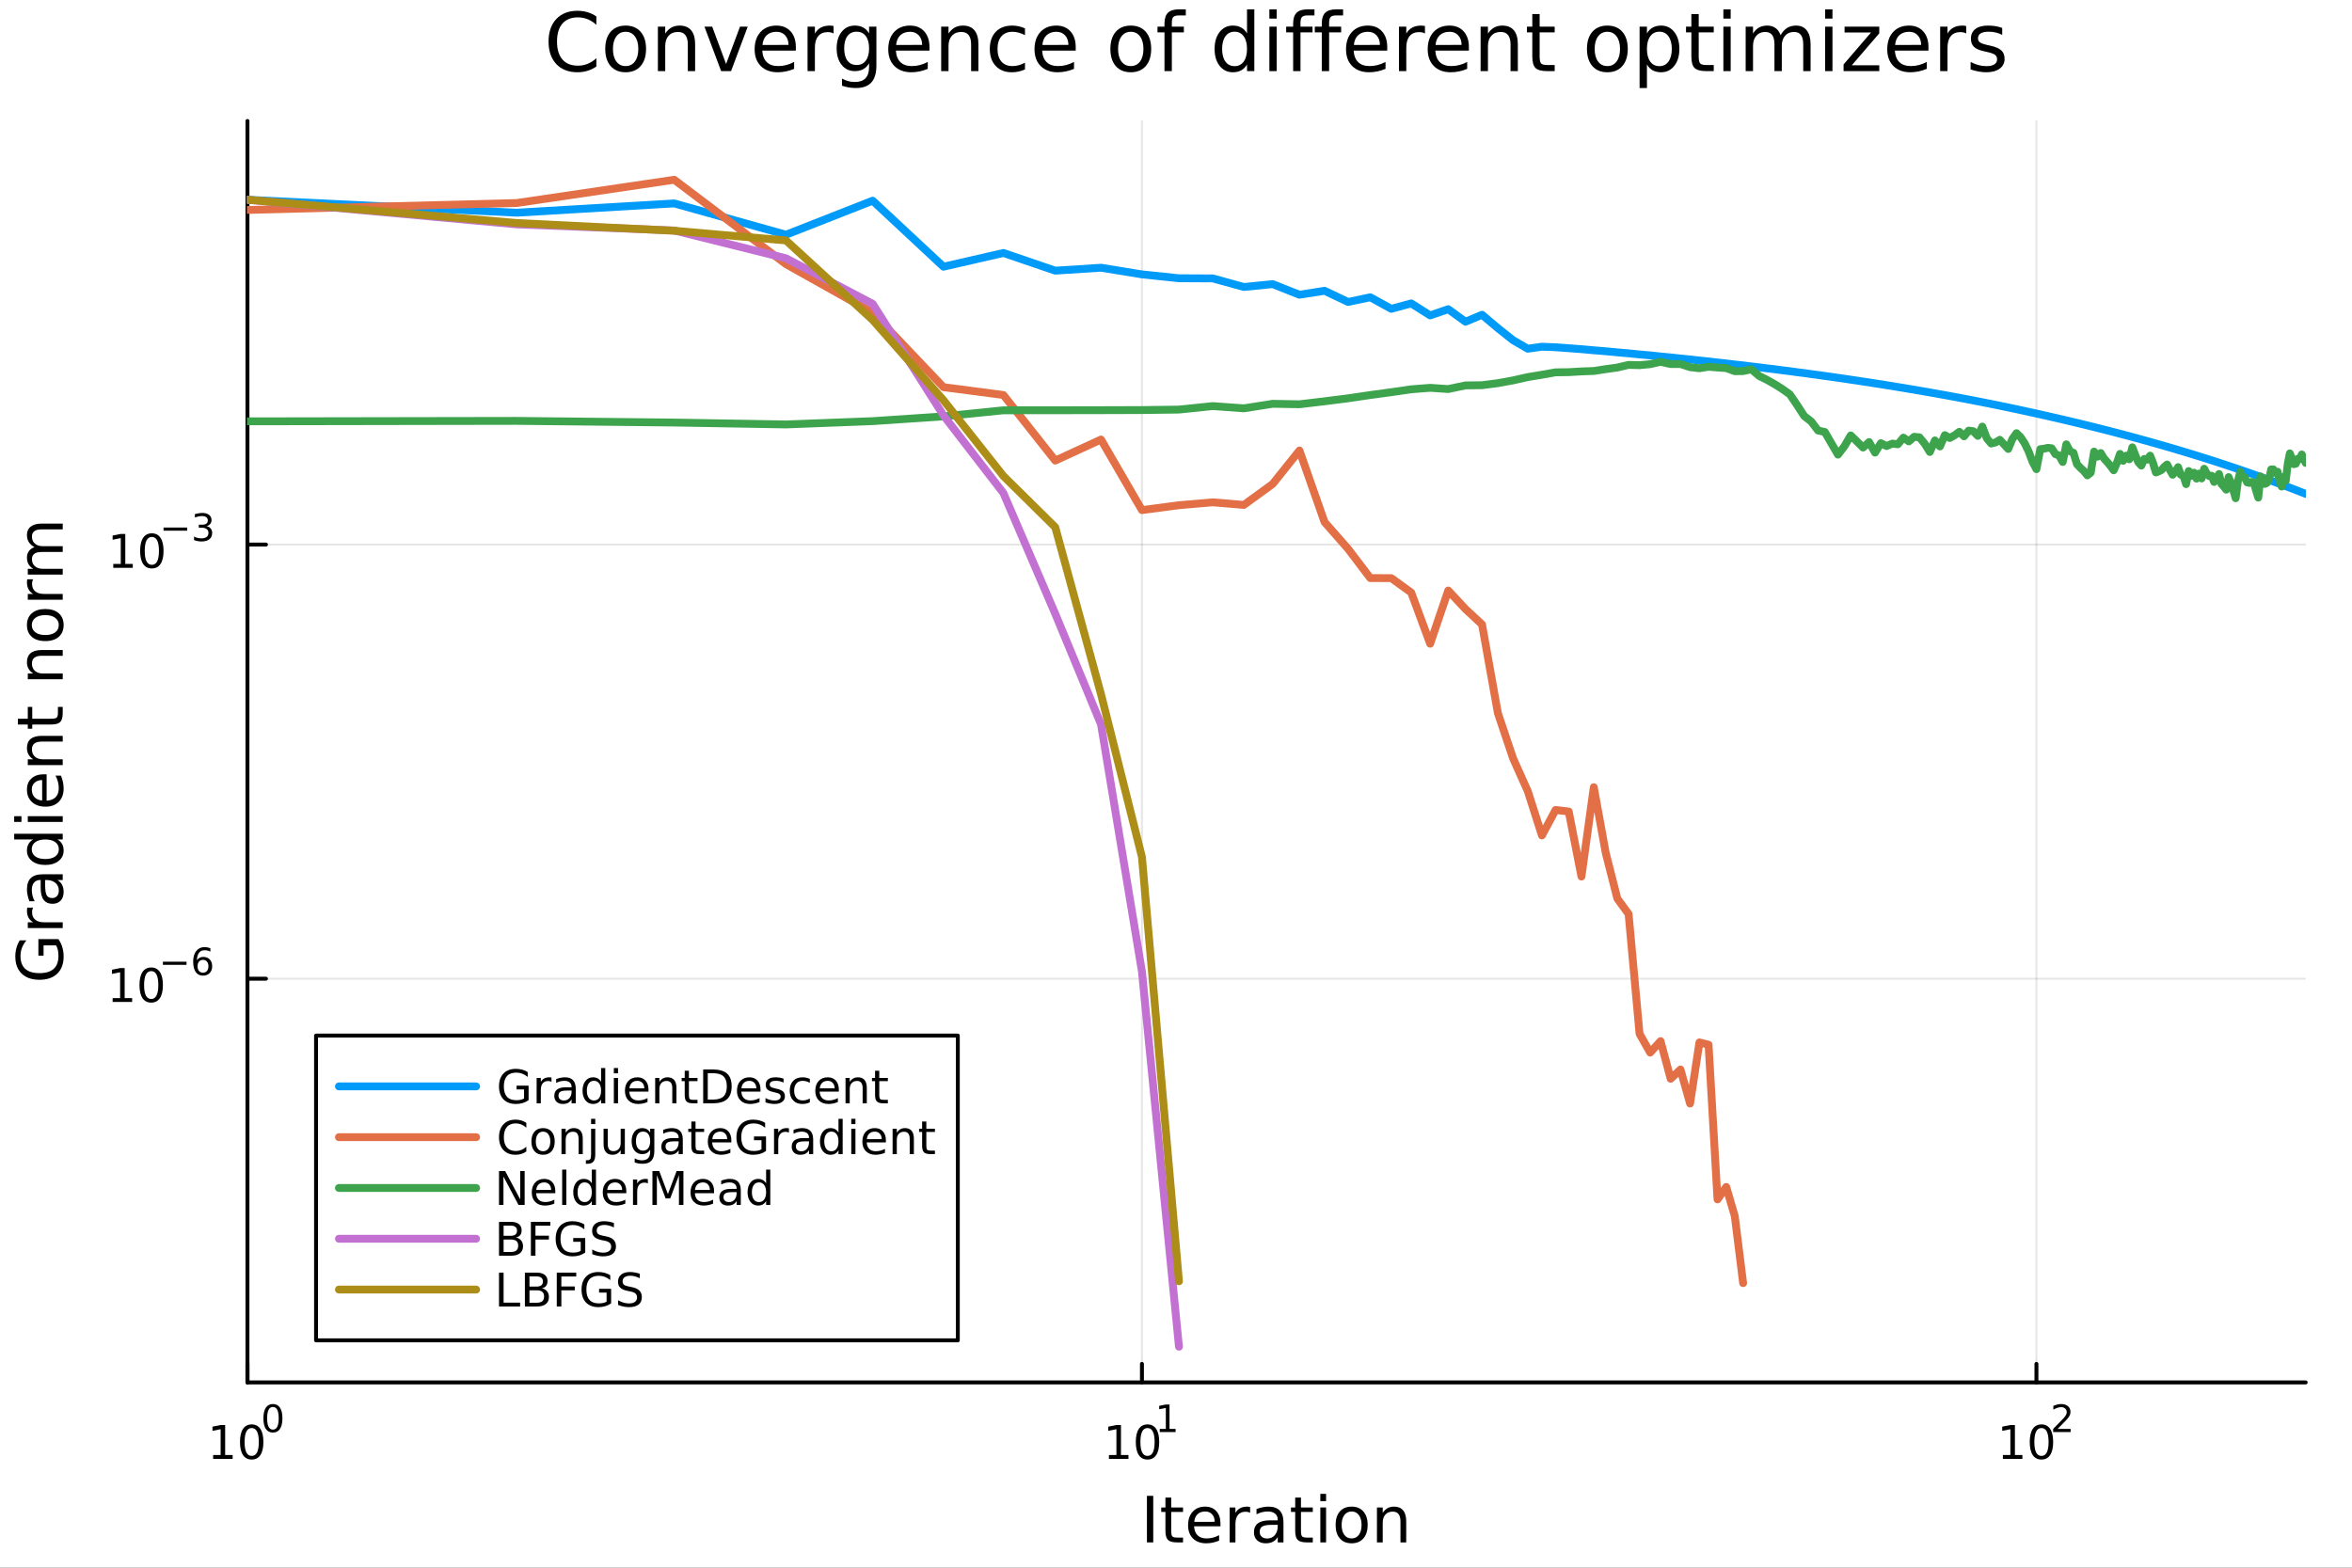<?xml version="1.0" encoding="utf-8"?>
<svg xmlns="http://www.w3.org/2000/svg" xmlns:xlink="http://www.w3.org/1999/xlink" width="600" height="400" viewBox="0 0 2400 1600">
<rect x="0" y="0" width="2400" height="1600" fill="#333333" stroke="none"/>
<defs>
  <clipPath id="clip980">
    <rect x="0" y="0" width="2400" height="1600"/>
  </clipPath>
</defs>
<path clip-path="url(#clip980)" d="M0 1600 L2400 1600 L2400 0 L0 0  Z" fill="#ffffff" fill-rule="evenodd" fill-opacity="1"/>
<defs>
  <clipPath id="clip981">
    <rect x="480" y="0" width="1681" height="1600"/>
  </clipPath>
</defs>
<path clip-path="url(#clip980)" d="M252.501 1410.9 L2352.76 1410.9 L2352.76 123.472 L252.501 123.472  Z" fill="#ffffff" fill-rule="evenodd" fill-opacity="1"/>
<defs>
  <clipPath id="clip982">
    <rect x="252" y="123" width="2101" height="1288"/>
  </clipPath>
</defs>
<polyline clip-path="url(#clip982)" style="stroke:#000000; stroke-linecap:round; stroke-linejoin:round; stroke-width:2; stroke-opacity:0.1; fill:none" points="252.501,1410.9 252.501,123.472 "/>
<polyline clip-path="url(#clip982)" style="stroke:#000000; stroke-linecap:round; stroke-linejoin:round; stroke-width:2; stroke-opacity:0.1; fill:none" points="1165.25,1410.9 1165.25,123.472 "/>
<polyline clip-path="url(#clip982)" style="stroke:#000000; stroke-linecap:round; stroke-linejoin:round; stroke-width:2; stroke-opacity:0.1; fill:none" points="2077.99,1410.9 2077.99,123.472 "/>
<polyline clip-path="url(#clip982)" style="stroke:#000000; stroke-linecap:round; stroke-linejoin:round; stroke-width:2; stroke-opacity:0.1; fill:none" points="252.501,998.885 2352.76,998.885 "/>
<polyline clip-path="url(#clip982)" style="stroke:#000000; stroke-linecap:round; stroke-linejoin:round; stroke-width:2; stroke-opacity:0.1; fill:none" points="252.501,555.77 2352.76,555.77 "/>
<polyline clip-path="url(#clip980)" style="stroke:#000000; stroke-linecap:round; stroke-linejoin:round; stroke-width:4; stroke-opacity:1; fill:none" points="252.501,1410.9 2352.76,1410.9 "/>
<polyline clip-path="url(#clip980)" style="stroke:#000000; stroke-linecap:round; stroke-linejoin:round; stroke-width:4; stroke-opacity:1; fill:none" points="252.501,1410.9 252.501,1392 "/>
<polyline clip-path="url(#clip980)" style="stroke:#000000; stroke-linecap:round; stroke-linejoin:round; stroke-width:4; stroke-opacity:1; fill:none" points="1165.25,1410.9 1165.25,1392 "/>
<polyline clip-path="url(#clip980)" style="stroke:#000000; stroke-linecap:round; stroke-linejoin:round; stroke-width:4; stroke-opacity:1; fill:none" points="2077.99,1410.9 2077.99,1392 "/>
<path clip-path="url(#clip980)" d="M217.483 1485.02 L225.122 1485.02 L225.122 1458.66 L216.812 1460.32 L216.812 1456.06 L225.076 1454.4 L229.752 1454.4 L229.752 1485.02 L237.391 1485.02 L237.391 1488.96 L217.483 1488.96 L217.483 1485.02 Z" fill="#000000" fill-rule="nonzero" fill-opacity="1" /><path clip-path="url(#clip980)" d="M256.835 1457.48 Q253.224 1457.48 251.395 1461.04 Q249.59 1464.58 249.59 1471.71 Q249.59 1478.82 251.395 1482.38 Q253.224 1485.92 256.835 1485.92 Q260.469 1485.92 262.275 1482.38 Q264.104 1478.82 264.104 1471.71 Q264.104 1464.58 262.275 1461.04 Q260.469 1457.48 256.835 1457.48 M256.835 1453.77 Q262.645 1453.77 265.701 1458.38 Q268.779 1462.96 268.779 1471.71 Q268.779 1480.44 265.701 1485.04 Q262.645 1489.63 256.835 1489.63 Q251.025 1489.63 247.946 1485.04 Q244.891 1480.44 244.891 1471.71 Q244.891 1462.96 247.946 1458.38 Q251.025 1453.77 256.835 1453.77 Z" fill="#000000" fill-rule="nonzero" fill-opacity="1" /><path clip-path="url(#clip980)" d="M278.484 1435.97 Q275.55 1435.97 274.064 1438.86 Q272.597 1441.74 272.597 1447.53 Q272.597 1453.31 274.064 1456.2 Q275.55 1459.08 278.484 1459.08 Q281.437 1459.08 282.904 1456.2 Q284.39 1453.31 284.39 1447.53 Q284.39 1441.74 282.904 1438.86 Q281.437 1435.97 278.484 1435.97 M278.484 1432.96 Q283.205 1432.96 285.688 1436.7 Q288.189 1440.43 288.189 1447.53 Q288.189 1454.62 285.688 1458.37 Q283.205 1462.09 278.484 1462.09 Q273.764 1462.09 271.262 1458.37 Q268.779 1454.62 268.779 1447.53 Q268.779 1440.43 271.262 1436.7 Q273.764 1432.96 278.484 1432.96 Z" fill="#000000" fill-rule="nonzero" fill-opacity="1" /><path clip-path="url(#clip980)" d="M1131.57 1485.02 L1139.21 1485.02 L1139.21 1458.66 L1130.9 1460.32 L1130.9 1456.06 L1139.17 1454.4 L1143.84 1454.4 L1143.84 1485.02 L1151.48 1485.02 L1151.48 1488.96 L1131.57 1488.96 L1131.57 1485.02 Z" fill="#000000" fill-rule="nonzero" fill-opacity="1" /><path clip-path="url(#clip980)" d="M1170.93 1457.48 Q1167.31 1457.48 1165.49 1461.04 Q1163.68 1464.58 1163.68 1471.71 Q1163.68 1478.82 1165.49 1482.38 Q1167.31 1485.92 1170.93 1485.92 Q1174.56 1485.92 1176.37 1482.38 Q1178.19 1478.82 1178.19 1471.71 Q1178.19 1464.58 1176.37 1461.04 Q1174.56 1457.48 1170.93 1457.48 M1170.93 1453.77 Q1176.74 1453.77 1179.79 1458.38 Q1182.87 1462.96 1182.87 1471.71 Q1182.87 1480.44 1179.79 1485.04 Q1176.74 1489.63 1170.93 1489.63 Q1165.12 1489.63 1162.04 1485.04 Q1158.98 1480.44 1158.98 1471.71 Q1158.98 1462.96 1162.04 1458.38 Q1165.12 1453.77 1170.93 1453.77 Z" fill="#000000" fill-rule="nonzero" fill-opacity="1" /><path clip-path="url(#clip980)" d="M1183.42 1458.35 L1189.62 1458.35 L1189.62 1436.93 L1182.87 1438.28 L1182.87 1434.82 L1189.58 1433.47 L1193.38 1433.47 L1193.38 1458.35 L1199.59 1458.35 L1199.59 1461.55 L1183.42 1461.55 L1183.42 1458.35 Z" fill="#000000" fill-rule="nonzero" fill-opacity="1" /><path clip-path="url(#clip980)" d="M2043.76 1485.02 L2051.4 1485.02 L2051.4 1458.66 L2043.09 1460.32 L2043.09 1456.06 L2051.36 1454.4 L2056.03 1454.4 L2056.03 1485.02 L2063.67 1485.02 L2063.67 1488.96 L2043.76 1488.96 L2043.76 1485.02 Z" fill="#000000" fill-rule="nonzero" fill-opacity="1" /><path clip-path="url(#clip980)" d="M2083.12 1457.48 Q2079.51 1457.48 2077.68 1461.04 Q2075.87 1464.58 2075.87 1471.71 Q2075.87 1478.82 2077.68 1482.38 Q2079.51 1485.92 2083.12 1485.92 Q2086.75 1485.92 2088.56 1482.38 Q2090.38 1478.82 2090.38 1471.71 Q2090.38 1464.58 2088.56 1461.04 Q2086.75 1457.48 2083.12 1457.48 M2083.12 1453.77 Q2088.93 1453.77 2091.98 1458.38 Q2095.06 1462.96 2095.06 1471.71 Q2095.06 1480.44 2091.98 1485.04 Q2088.93 1489.63 2083.12 1489.63 Q2077.31 1489.63 2074.23 1485.04 Q2071.17 1480.44 2071.17 1471.71 Q2071.17 1462.96 2074.23 1458.38 Q2077.31 1453.77 2083.12 1453.77 Z" fill="#000000" fill-rule="nonzero" fill-opacity="1" /><path clip-path="url(#clip980)" d="M2099.63 1458.35 L2112.89 1458.35 L2112.89 1461.55 L2095.06 1461.55 L2095.06 1458.35 Q2097.22 1456.11 2100.95 1452.35 Q2104.69 1448.57 2105.65 1447.48 Q2107.47 1445.43 2108.19 1444.02 Q2108.92 1442.59 2108.92 1441.22 Q2108.92 1438.98 2107.34 1437.57 Q2105.78 1436.16 2103.26 1436.16 Q2101.47 1436.16 2099.48 1436.78 Q2097.51 1437.4 2095.25 1438.66 L2095.25 1434.82 Q2097.54 1433.9 2099.54 1433.43 Q2101.53 1432.96 2103.19 1432.96 Q2107.55 1432.96 2110.14 1435.14 Q2112.74 1437.32 2112.74 1440.97 Q2112.74 1442.7 2112.08 1444.26 Q2111.44 1445.8 2109.73 1447.91 Q2109.26 1448.46 2106.74 1451.07 Q2104.22 1453.67 2099.63 1458.35 Z" fill="#000000" fill-rule="nonzero" fill-opacity="1" /><path clip-path="url(#clip980)" d="M1170.35 1526.67 L1176.78 1526.67 L1176.78 1574.19 L1170.35 1574.19 L1170.35 1526.67 Z" fill="#000000" fill-rule="nonzero" fill-opacity="1" /><path clip-path="url(#clip980)" d="M1195.11 1528.42 L1195.11 1538.54 L1207.17 1538.54 L1207.17 1543.09 L1195.11 1543.09 L1195.11 1562.44 Q1195.11 1566.8 1196.29 1568.04 Q1197.5 1569.28 1201.16 1569.28 L1207.17 1569.28 L1207.17 1574.19 L1201.16 1574.19 Q1194.38 1574.19 1191.8 1571.67 Q1189.22 1569.12 1189.22 1562.44 L1189.22 1543.09 L1184.93 1543.09 L1184.93 1538.54 L1189.22 1538.54 L1189.22 1528.42 L1195.11 1528.42 Z" fill="#000000" fill-rule="nonzero" fill-opacity="1" /><path clip-path="url(#clip980)" d="M1245.37 1554.9 L1245.37 1557.76 L1218.44 1557.76 Q1218.82 1563.81 1222.07 1566.99 Q1225.35 1570.14 1231.17 1570.14 Q1234.55 1570.14 1237.7 1569.32 Q1240.88 1568.49 1244 1566.83 L1244 1572.37 Q1240.85 1573.71 1237.54 1574.41 Q1234.23 1575.11 1230.82 1575.11 Q1222.29 1575.11 1217.3 1570.14 Q1212.33 1565.18 1212.33 1556.71 Q1212.33 1547.96 1217.04 1542.83 Q1221.78 1537.68 1229.8 1537.68 Q1237 1537.68 1241.17 1542.33 Q1245.37 1546.94 1245.37 1554.9 M1239.51 1553.18 Q1239.45 1548.37 1236.81 1545.51 Q1234.2 1542.64 1229.87 1542.64 Q1224.97 1542.64 1222.01 1545.41 Q1219.08 1548.18 1218.63 1553.21 L1239.51 1553.18 Z" fill="#000000" fill-rule="nonzero" fill-opacity="1" /><path clip-path="url(#clip980)" d="M1275.64 1544.01 Q1274.65 1543.44 1273.47 1543.18 Q1272.33 1542.9 1270.93 1542.9 Q1265.96 1542.9 1263.29 1546.14 Q1260.65 1549.36 1260.65 1555.41 L1260.65 1574.19 L1254.76 1574.19 L1254.76 1538.54 L1260.65 1538.54 L1260.65 1544.08 Q1262.49 1540.83 1265.45 1539.27 Q1268.41 1537.68 1272.65 1537.68 Q1273.25 1537.68 1273.98 1537.77 Q1274.71 1537.84 1275.61 1538 L1275.64 1544.01 Z" fill="#000000" fill-rule="nonzero" fill-opacity="1" /><path clip-path="url(#clip980)" d="M1297.98 1556.27 Q1290.88 1556.27 1288.15 1557.89 Q1285.41 1559.51 1285.41 1563.43 Q1285.41 1566.55 1287.45 1568.39 Q1289.51 1570.21 1293.05 1570.21 Q1297.92 1570.21 1300.85 1566.77 Q1303.81 1563.3 1303.81 1557.57 L1303.81 1556.27 L1297.98 1556.27 M1309.66 1553.85 L1309.66 1574.19 L1303.81 1574.19 L1303.81 1568.77 Q1301.8 1572.02 1298.81 1573.58 Q1295.82 1575.11 1291.49 1575.11 Q1286.01 1575.11 1282.77 1572.05 Q1279.55 1568.97 1279.55 1563.81 Q1279.55 1557.79 1283.56 1554.74 Q1287.61 1551.68 1295.59 1551.68 L1303.81 1551.68 L1303.81 1551.11 Q1303.81 1547.07 1301.13 1544.87 Q1298.49 1542.64 1293.68 1542.64 Q1290.63 1542.64 1287.73 1543.38 Q1284.84 1544.11 1282.16 1545.57 L1282.16 1540.16 Q1285.38 1538.92 1288.4 1538.31 Q1291.42 1537.68 1294.29 1537.68 Q1302.02 1537.68 1305.84 1541.69 Q1309.66 1545.7 1309.66 1553.85 Z" fill="#000000" fill-rule="nonzero" fill-opacity="1" /><path clip-path="url(#clip980)" d="M1327.52 1528.42 L1327.52 1538.54 L1339.58 1538.54 L1339.58 1543.09 L1327.52 1543.09 L1327.52 1562.44 Q1327.52 1566.8 1328.7 1568.04 Q1329.91 1569.28 1333.57 1569.28 L1339.58 1569.28 L1339.58 1574.19 L1333.57 1574.19 Q1326.79 1574.19 1324.21 1571.67 Q1321.63 1569.12 1321.63 1562.44 L1321.63 1543.09 L1317.33 1543.09 L1317.33 1538.54 L1321.63 1538.54 L1321.63 1528.42 L1327.52 1528.42 Z" fill="#000000" fill-rule="nonzero" fill-opacity="1" /><path clip-path="url(#clip980)" d="M1347.28 1538.54 L1353.14 1538.54 L1353.14 1574.19 L1347.28 1574.19 L1347.28 1538.54 M1347.28 1524.66 L1353.14 1524.66 L1353.14 1532.08 L1347.28 1532.08 L1347.28 1524.66 Z" fill="#000000" fill-rule="nonzero" fill-opacity="1" /><path clip-path="url(#clip980)" d="M1379.21 1542.64 Q1374.5 1542.64 1371.76 1546.34 Q1369.02 1550 1369.02 1556.39 Q1369.02 1562.79 1371.73 1566.48 Q1374.47 1570.14 1379.21 1570.14 Q1383.89 1570.14 1386.62 1566.45 Q1389.36 1562.76 1389.36 1556.39 Q1389.36 1550.06 1386.62 1546.37 Q1383.89 1542.64 1379.21 1542.64 M1379.21 1537.68 Q1386.85 1537.68 1391.21 1542.64 Q1395.57 1547.61 1395.57 1556.39 Q1395.57 1565.15 1391.21 1570.14 Q1386.85 1575.11 1379.21 1575.11 Q1371.54 1575.11 1367.18 1570.14 Q1362.85 1565.15 1362.85 1556.39 Q1362.85 1547.61 1367.18 1542.64 Q1371.54 1537.68 1379.21 1537.68 Z" fill="#000000" fill-rule="nonzero" fill-opacity="1" /><path clip-path="url(#clip980)" d="M1434.91 1552.67 L1434.91 1574.19 L1429.05 1574.19 L1429.05 1552.86 Q1429.05 1547.8 1427.08 1545.29 Q1425.1 1542.77 1421.16 1542.77 Q1416.42 1542.77 1413.68 1545.79 Q1410.94 1548.82 1410.94 1554.04 L1410.94 1574.19 L1405.05 1574.19 L1405.05 1538.54 L1410.94 1538.54 L1410.94 1544.08 Q1413.04 1540.86 1415.87 1539.27 Q1418.74 1537.68 1422.46 1537.68 Q1428.61 1537.68 1431.76 1541.5 Q1434.91 1545.29 1434.91 1552.67 Z" fill="#000000" fill-rule="nonzero" fill-opacity="1" /><polyline clip-path="url(#clip980)" style="stroke:#000000; stroke-linecap:round; stroke-linejoin:round; stroke-width:4; stroke-opacity:1; fill:none" points="252.501,1410.9 252.501,123.472 "/>
<polyline clip-path="url(#clip980)" style="stroke:#000000; stroke-linecap:round; stroke-linejoin:round; stroke-width:4; stroke-opacity:1; fill:none" points="252.501,998.885 271.398,998.885 "/>
<polyline clip-path="url(#clip980)" style="stroke:#000000; stroke-linecap:round; stroke-linejoin:round; stroke-width:4; stroke-opacity:1; fill:none" points="252.501,555.77 271.398,555.77 "/>
<path clip-path="url(#clip980)" d="M114.931 1018.68 L122.57 1018.68 L122.57 992.312 L114.26 993.979 L114.26 989.72 L122.524 988.053 L127.2 988.053 L127.2 1018.68 L134.839 1018.68 L134.839 1022.61 L114.931 1022.61 L114.931 1018.68 Z" fill="#000000" fill-rule="nonzero" fill-opacity="1" /><path clip-path="url(#clip980)" d="M154.283 991.132 Q150.672 991.132 148.843 994.696 Q147.038 998.238 147.038 1005.37 Q147.038 1012.47 148.843 1016.04 Q150.672 1019.58 154.283 1019.58 Q157.917 1019.58 159.723 1016.04 Q161.552 1012.47 161.552 1005.37 Q161.552 998.238 159.723 994.696 Q157.917 991.132 154.283 991.132 M154.283 987.428 Q160.093 987.428 163.149 992.034 Q166.227 996.618 166.227 1005.37 Q166.227 1014.09 163.149 1018.7 Q160.093 1023.28 154.283 1023.28 Q148.473 1023.28 145.394 1018.7 Q142.339 1014.09 142.339 1005.37 Q142.339 996.618 145.394 992.034 Q148.473 987.428 154.283 987.428 Z" fill="#000000" fill-rule="nonzero" fill-opacity="1" /><path clip-path="url(#clip980)" d="M166.227 981.529 L190.339 981.529 L190.339 984.727 L166.227 984.727 L166.227 981.529 Z" fill="#000000" fill-rule="nonzero" fill-opacity="1" /><path clip-path="url(#clip980)" d="M207.134 979.649 Q204.577 979.649 203.072 981.398 Q201.586 983.147 201.586 986.194 Q201.586 989.222 203.072 990.99 Q204.577 992.739 207.134 992.739 Q209.692 992.739 211.178 990.99 Q212.683 989.222 212.683 986.194 Q212.683 983.147 211.178 981.398 Q209.692 979.649 207.134 979.649 M214.676 967.743 L214.676 971.204 Q213.247 970.527 211.78 970.169 Q210.332 969.812 208.902 969.812 Q205.141 969.812 203.147 972.351 Q201.172 974.89 200.89 980.025 Q202 978.388 203.674 977.523 Q205.348 976.639 207.36 976.639 Q211.592 976.639 214.037 979.216 Q216.501 981.774 216.501 986.194 Q216.501 990.519 213.943 993.134 Q211.385 995.748 207.134 995.748 Q202.263 995.748 199.686 992.024 Q197.11 988.281 197.11 981.191 Q197.11 974.533 200.27 970.583 Q203.429 966.615 208.752 966.615 Q210.181 966.615 211.629 966.897 Q213.096 967.179 214.676 967.743 Z" fill="#000000" fill-rule="nonzero" fill-opacity="1" /><path clip-path="url(#clip980)" d="M115.59 575.562 L123.229 575.562 L123.229 549.196 L114.918 550.863 L114.918 546.604 L123.182 544.937 L127.858 544.937 L127.858 575.562 L135.497 575.562 L135.497 579.497 L115.59 579.497 L115.59 575.562 Z" fill="#000000" fill-rule="nonzero" fill-opacity="1" /><path clip-path="url(#clip980)" d="M154.941 548.016 Q151.33 548.016 149.502 551.581 Q147.696 555.122 147.696 562.252 Q147.696 569.358 149.502 572.923 Q151.33 576.465 154.941 576.465 Q158.576 576.465 160.381 572.923 Q162.21 569.358 162.21 562.252 Q162.21 555.122 160.381 551.581 Q158.576 548.016 154.941 548.016 M154.941 544.312 Q160.752 544.312 163.807 548.919 Q166.886 553.502 166.886 562.252 Q166.886 570.979 163.807 575.585 Q160.752 580.168 154.941 580.168 Q149.131 580.168 146.053 575.585 Q142.997 570.979 142.997 562.252 Q142.997 553.502 146.053 548.919 Q149.131 544.312 154.941 544.312 Z" fill="#000000" fill-rule="nonzero" fill-opacity="1" /><path clip-path="url(#clip980)" d="M166.886 538.414 L190.997 538.414 L190.997 541.611 L166.886 541.611 L166.886 538.414 Z" fill="#000000" fill-rule="nonzero" fill-opacity="1" /><path clip-path="url(#clip980)" d="M210.708 536.947 Q213.435 537.53 214.958 539.373 Q216.501 541.216 216.501 543.924 Q216.501 548.081 213.642 550.356 Q210.783 552.632 205.517 552.632 Q203.749 552.632 201.868 552.275 Q200.006 551.936 198.013 551.24 L198.013 547.573 Q199.592 548.494 201.473 548.965 Q203.354 549.435 205.404 549.435 Q208.978 549.435 210.84 548.024 Q212.72 546.614 212.72 543.924 Q212.72 541.442 210.971 540.05 Q209.241 538.639 206.138 538.639 L202.865 538.639 L202.865 535.517 L206.288 535.517 Q209.09 535.517 210.576 534.407 Q212.062 533.279 212.062 531.173 Q212.062 529.01 210.52 527.862 Q208.996 526.696 206.138 526.696 Q204.577 526.696 202.79 527.035 Q201.003 527.373 198.859 528.088 L198.859 524.703 Q201.022 524.101 202.903 523.8 Q204.802 523.499 206.476 523.499 Q210.802 523.499 213.322 525.474 Q215.842 527.43 215.842 530.778 Q215.842 533.11 214.507 534.727 Q213.172 536.326 210.708 536.947 Z" fill="#000000" fill-rule="nonzero" fill-opacity="1" /><path clip-path="url(#clip980)" d="M57.225 964.84 L44.461 964.84 L44.461 975.343 L39.178 975.343 L39.178 958.474 L59.58 958.474 Q62.222 962.198 63.59 966.686 Q64.927 971.173 64.927 976.266 Q64.927 987.406 58.434 993.708 Q51.909 999.978 40.292 999.978 Q28.643 999.978 22.15 993.708 Q15.625 987.406 15.625 976.266 Q15.625 971.619 16.771 967.45 Q17.916 963.248 20.144 959.715 L26.988 959.715 Q23.964 963.28 22.436 967.29 Q20.908 971.301 20.908 975.725 Q20.908 984.446 25.778 988.838 Q30.648 993.199 40.292 993.199 Q49.904 993.199 54.774 988.838 Q59.644 984.446 59.644 975.725 Q59.644 972.319 59.071 969.646 Q58.466 966.972 57.225 964.84 Z" fill="#000000" fill-rule="nonzero" fill-opacity="1" /><path clip-path="url(#clip980)" d="M33.831 926.327 Q33.258 927.314 33.003 928.491 Q32.717 929.637 32.717 931.038 Q32.717 936.003 35.963 938.677 Q39.178 941.318 45.225 941.318 L64.004 941.318 L64.004 947.207 L28.356 947.207 L28.356 941.318 L33.894 941.318 Q30.648 939.472 29.088 936.512 Q27.497 933.552 27.497 929.319 Q27.497 928.714 27.592 927.982 Q27.656 927.25 27.815 926.359 L33.831 926.327 Z" fill="#000000" fill-rule="nonzero" fill-opacity="1" /><path clip-path="url(#clip980)" d="M46.085 903.983 Q46.085 911.081 47.708 913.818 Q49.331 916.556 53.246 916.556 Q56.365 916.556 58.211 914.519 Q60.026 912.45 60.026 908.917 Q60.026 904.047 56.588 901.119 Q53.119 898.159 47.39 898.159 L46.085 898.159 L46.085 903.983 M43.666 892.302 L64.004 892.302 L64.004 898.159 L58.593 898.159 Q61.84 900.164 63.399 903.156 Q64.927 906.148 64.927 910.476 Q64.927 915.951 61.872 919.197 Q58.784 922.412 53.628 922.412 Q47.612 922.412 44.557 918.402 Q41.501 914.36 41.501 906.371 L41.501 898.159 L40.928 898.159 Q36.886 898.159 34.69 900.832 Q32.462 903.474 32.462 908.28 Q32.462 911.336 33.194 914.232 Q33.926 917.129 35.39 919.802 L29.98 919.802 Q28.738 916.588 28.133 913.564 Q27.497 910.54 27.497 907.676 Q27.497 899.941 31.507 896.122 Q35.518 892.302 43.666 892.302 Z" fill="#000000" fill-rule="nonzero" fill-opacity="1" /><path clip-path="url(#clip980)" d="M33.767 856.782 L14.479 856.782 L14.479 850.925 L64.004 850.925 L64.004 856.782 L58.657 856.782 Q61.84 858.628 63.399 861.46 Q64.927 864.261 64.927 868.208 Q64.927 874.669 59.771 878.743 Q54.615 882.786 46.212 882.786 Q37.809 882.786 32.653 878.743 Q27.497 874.669 27.497 868.208 Q27.497 864.261 29.056 861.46 Q30.584 858.628 33.767 856.782 M46.212 876.738 Q52.673 876.738 56.365 874.096 Q60.026 871.423 60.026 866.776 Q60.026 862.129 56.365 859.455 Q52.673 856.782 46.212 856.782 Q39.751 856.782 36.09 859.455 Q32.398 862.129 32.398 866.776 Q32.398 871.423 36.09 874.096 Q39.751 876.738 46.212 876.738 Z" fill="#000000" fill-rule="nonzero" fill-opacity="1" /><path clip-path="url(#clip980)" d="M28.356 838.862 L28.356 833.006 L64.004 833.006 L64.004 838.862 L28.356 838.862 M14.479 838.862 L14.479 833.006 L21.895 833.006 L21.895 838.862 L14.479 838.862 Z" fill="#000000" fill-rule="nonzero" fill-opacity="1" /><path clip-path="url(#clip980)" d="M44.716 790.26 L47.581 790.26 L47.581 817.187 Q53.628 816.805 56.811 813.559 Q59.962 810.28 59.962 804.456 Q59.962 801.082 59.134 797.931 Q58.307 794.748 56.652 791.629 L62.19 791.629 Q63.527 794.78 64.227 798.09 Q64.927 801.4 64.927 804.806 Q64.927 813.336 59.962 818.333 Q54.997 823.298 46.53 823.298 Q37.777 823.298 32.653 818.587 Q27.497 813.845 27.497 805.824 Q27.497 798.631 32.144 794.461 Q36.759 790.26 44.716 790.26 M42.997 796.117 Q38.191 796.18 35.327 798.822 Q32.462 801.432 32.462 805.761 Q32.462 810.662 35.231 813.622 Q38 816.55 43.029 816.996 L42.997 796.117 Z" fill="#000000" fill-rule="nonzero" fill-opacity="1" /><path clip-path="url(#clip980)" d="M42.488 751.015 L64.004 751.015 L64.004 756.872 L42.679 756.872 Q37.618 756.872 35.104 758.845 Q32.589 760.819 32.589 764.765 Q32.589 769.508 35.613 772.245 Q38.637 774.982 43.857 774.982 L64.004 774.982 L64.004 780.871 L28.356 780.871 L28.356 774.982 L33.894 774.982 Q30.68 772.882 29.088 770.049 Q27.497 767.184 27.497 763.46 Q27.497 757.318 31.316 754.167 Q35.104 751.015 42.488 751.015 Z" fill="#000000" fill-rule="nonzero" fill-opacity="1" /><path clip-path="url(#clip980)" d="M18.235 733.542 L28.356 733.542 L28.356 721.479 L32.908 721.479 L32.908 733.542 L52.259 733.542 Q56.62 733.542 57.861 732.364 Q59.103 731.154 59.103 727.494 L59.103 721.479 L64.004 721.479 L64.004 727.494 Q64.004 734.274 61.49 736.852 Q58.943 739.43 52.259 739.43 L32.908 739.43 L32.908 743.727 L28.356 743.727 L28.356 739.43 L18.235 739.43 L18.235 733.542 Z" fill="#000000" fill-rule="nonzero" fill-opacity="1" /><path clip-path="url(#clip980)" d="M42.488 663.423 L64.004 663.423 L64.004 669.28 L42.679 669.28 Q37.618 669.28 35.104 671.253 Q32.589 673.227 32.589 677.173 Q32.589 681.916 35.613 684.653 Q38.637 687.39 43.857 687.39 L64.004 687.39 L64.004 693.279 L28.356 693.279 L28.356 687.39 L33.894 687.39 Q30.68 685.29 29.088 682.457 Q27.497 679.592 27.497 675.868 Q27.497 669.725 31.316 666.574 Q35.104 663.423 42.488 663.423 Z" fill="#000000" fill-rule="nonzero" fill-opacity="1" /><path clip-path="url(#clip980)" d="M32.462 637.929 Q32.462 642.639 36.154 645.377 Q39.815 648.114 46.212 648.114 Q52.609 648.114 56.302 645.408 Q59.962 642.671 59.962 637.929 Q59.962 633.25 56.27 630.513 Q52.578 627.775 46.212 627.775 Q39.878 627.775 36.186 630.513 Q32.462 633.25 32.462 637.929 M27.497 637.929 Q27.497 630.29 32.462 625.929 Q37.427 621.569 46.212 621.569 Q54.965 621.569 59.962 625.929 Q64.927 630.29 64.927 637.929 Q64.927 645.599 59.962 649.96 Q54.965 654.289 46.212 654.289 Q37.427 654.289 32.462 649.96 Q27.497 645.599 27.497 637.929 Z" fill="#000000" fill-rule="nonzero" fill-opacity="1" /><path clip-path="url(#clip980)" d="M33.831 591.204 Q33.258 592.191 33.003 593.369 Q32.717 594.515 32.717 595.915 Q32.717 600.88 35.963 603.554 Q39.178 606.196 45.225 606.196 L64.004 606.196 L64.004 612.084 L28.356 612.084 L28.356 606.196 L33.894 606.196 Q30.648 604.35 29.088 601.39 Q27.497 598.43 27.497 594.196 Q27.497 593.592 27.592 592.86 Q27.656 592.127 27.815 591.236 L33.831 591.204 Z" fill="#000000" fill-rule="nonzero" fill-opacity="1" /><path clip-path="url(#clip980)" d="M35.199 558.453 Q31.253 556.257 29.375 553.201 Q27.497 550.146 27.497 546.008 Q27.497 540.438 31.412 537.414 Q35.295 534.39 42.488 534.39 L64.004 534.39 L64.004 540.279 L42.679 540.279 Q37.555 540.279 35.072 542.093 Q32.589 543.907 32.589 547.631 Q32.589 552.183 35.613 554.824 Q38.637 557.466 43.857 557.466 L64.004 557.466 L64.004 563.354 L42.679 563.354 Q37.523 563.354 35.072 565.169 Q32.589 566.983 32.589 570.771 Q32.589 575.258 35.645 577.9 Q38.669 580.542 43.857 580.542 L64.004 580.542 L64.004 586.43 L28.356 586.43 L28.356 580.542 L33.894 580.542 Q30.616 578.537 29.056 575.736 Q27.497 572.935 27.497 569.084 Q27.497 565.201 29.47 562.495 Q31.444 559.758 35.199 558.453 Z" fill="#000000" fill-rule="nonzero" fill-opacity="1" /><path clip-path="url(#clip980)" d="M608.526 16.755 L608.526 25.383 Q604.394 21.535 599.695 19.631 Q595.037 17.727 589.77 17.727 Q579.4 17.727 573.891 24.087 Q568.382 30.406 568.382 42.397 Q568.382 54.347 573.891 60.707 Q579.4 67.026 589.77 67.026 Q595.037 67.026 599.695 65.122 Q604.394 63.218 608.526 59.37 L608.526 67.918 Q604.232 70.834 599.412 72.292 Q594.631 73.751 589.284 73.751 Q575.552 73.751 567.652 65.365 Q559.753 56.94 559.753 42.397 Q559.753 27.814 567.652 19.428 Q575.552 11.002 589.284 11.002 Q594.713 11.002 599.493 12.461 Q604.313 13.878 608.526 16.755 Z" fill="#000000" fill-rule="nonzero" fill-opacity="1" /><path clip-path="url(#clip980)" d="M638.422 32.431 Q632.426 32.431 628.943 37.131 Q625.459 41.789 625.459 49.931 Q625.459 58.074 628.902 62.773 Q632.386 67.431 638.422 67.431 Q644.377 67.431 647.86 62.732 Q651.344 58.033 651.344 49.931 Q651.344 41.87 647.86 37.171 Q644.377 32.431 638.422 32.431 M638.422 26.112 Q648.144 26.112 653.694 32.431 Q659.243 38.751 659.243 49.931 Q659.243 61.071 653.694 67.431 Q648.144 73.751 638.422 73.751 Q628.659 73.751 623.109 67.431 Q617.6 61.071 617.6 49.931 Q617.6 38.751 623.109 32.431 Q628.659 26.112 638.422 26.112 Z" fill="#000000" fill-rule="nonzero" fill-opacity="1" /><path clip-path="url(#clip980)" d="M709.313 45.192 L709.313 72.576 L701.859 72.576 L701.859 45.435 Q701.859 38.994 699.347 35.794 Q696.836 32.594 691.813 32.594 Q685.777 32.594 682.293 36.442 Q678.809 40.29 678.809 46.934 L678.809 72.576 L671.315 72.576 L671.315 27.206 L678.809 27.206 L678.809 34.254 Q681.483 30.163 685.088 28.138 Q688.734 26.112 693.474 26.112 Q701.292 26.112 705.302 30.973 Q709.313 35.794 709.313 45.192 Z" fill="#000000" fill-rule="nonzero" fill-opacity="1" /><path clip-path="url(#clip980)" d="M718.832 27.206 L726.731 27.206 L740.91 65.284 L755.088 27.206 L762.987 27.206 L745.973 72.576 L735.846 72.576 L718.832 27.206 Z" fill="#000000" fill-rule="nonzero" fill-opacity="1" /><path clip-path="url(#clip980)" d="M812.084 48.028 L812.084 51.673 L777.813 51.673 Q778.299 59.37 782.431 63.421 Q786.604 67.431 794.017 67.431 Q798.311 67.431 802.321 66.378 Q806.372 65.325 810.342 63.218 L810.342 70.267 Q806.332 71.968 802.119 72.86 Q797.906 73.751 793.571 73.751 Q782.715 73.751 776.355 67.431 Q770.036 61.112 770.036 50.337 Q770.036 39.197 776.031 32.675 Q782.067 26.112 792.275 26.112 Q801.43 26.112 806.737 32.026 Q812.084 37.9 812.084 48.028 M804.63 45.84 Q804.549 39.723 801.187 36.077 Q797.865 32.431 792.356 32.431 Q786.118 32.431 782.35 35.956 Q778.624 39.48 778.056 45.88 L804.63 45.84 Z" fill="#000000" fill-rule="nonzero" fill-opacity="1" /><path clip-path="url(#clip980)" d="M850.608 34.173 Q849.352 33.444 847.854 33.12 Q846.395 32.756 844.613 32.756 Q838.293 32.756 834.891 36.888 Q831.528 40.979 831.528 48.676 L831.528 72.576 L824.034 72.576 L824.034 27.206 L831.528 27.206 L831.528 34.254 Q833.878 30.122 837.645 28.138 Q841.413 26.112 846.8 26.112 Q847.57 26.112 848.502 26.234 Q849.433 26.315 850.568 26.517 L850.608 34.173 Z" fill="#000000" fill-rule="nonzero" fill-opacity="1" /><path clip-path="url(#clip980)" d="M886.823 49.364 Q886.823 41.263 883.461 36.806 Q880.139 32.35 874.103 32.35 Q868.108 32.35 864.746 36.806 Q861.424 41.263 861.424 49.364 Q861.424 57.426 864.746 61.882 Q868.108 66.338 874.103 66.338 Q880.139 66.338 883.461 61.882 Q886.823 57.426 886.823 49.364 M894.277 66.945 Q894.277 78.531 889.132 84.162 Q883.988 89.833 873.374 89.833 Q869.445 89.833 865.961 89.225 Q862.477 88.658 859.196 87.443 L859.196 80.192 Q862.477 81.974 865.677 82.825 Q868.878 83.675 872.199 83.675 Q879.532 83.675 883.177 79.827 Q886.823 76.019 886.823 68.282 L886.823 64.596 Q884.514 68.606 880.909 70.591 Q877.304 72.576 872.28 72.576 Q863.936 72.576 858.831 66.216 Q853.727 59.856 853.727 49.364 Q853.727 38.832 858.831 32.472 Q863.936 26.112 872.28 26.112 Q877.304 26.112 880.909 28.097 Q884.514 30.082 886.823 34.092 L886.823 27.206 L894.277 27.206 L894.277 66.945 Z" fill="#000000" fill-rule="nonzero" fill-opacity="1" /><path clip-path="url(#clip980)" d="M948.437 48.028 L948.437 51.673 L914.167 51.673 Q914.653 59.37 918.785 63.421 Q922.957 67.431 930.37 67.431 Q934.664 67.431 938.675 66.378 Q942.726 65.325 946.696 63.218 L946.696 70.267 Q942.685 71.968 938.472 72.86 Q934.259 73.751 929.925 73.751 Q919.068 73.751 912.708 67.431 Q906.389 61.112 906.389 50.337 Q906.389 39.197 912.384 32.675 Q918.42 26.112 928.629 26.112 Q937.784 26.112 943.09 32.026 Q948.437 37.9 948.437 48.028 M940.984 45.84 Q940.903 39.723 937.541 36.077 Q934.219 32.431 928.71 32.431 Q922.471 32.431 918.704 35.956 Q914.977 39.48 914.41 45.88 L940.984 45.84 Z" fill="#000000" fill-rule="nonzero" fill-opacity="1" /><path clip-path="url(#clip980)" d="M998.385 45.192 L998.385 72.576 L990.931 72.576 L990.931 45.435 Q990.931 38.994 988.42 35.794 Q985.908 32.594 980.885 32.594 Q974.849 32.594 971.366 36.442 Q967.882 40.29 967.882 46.934 L967.882 72.576 L960.388 72.576 L960.388 27.206 L967.882 27.206 L967.882 34.254 Q970.555 30.163 974.161 28.138 Q977.807 26.112 982.546 26.112 Q990.364 26.112 994.375 30.973 Q998.385 35.794 998.385 45.192 Z" fill="#000000" fill-rule="nonzero" fill-opacity="1" /><path clip-path="url(#clip980)" d="M1045.9 28.948 L1045.9 35.915 Q1042.74 34.173 1039.54 33.323 Q1036.38 32.431 1033.14 32.431 Q1025.89 32.431 1021.88 37.05 Q1017.87 41.627 1017.87 49.931 Q1017.87 58.236 1021.88 62.854 Q1025.89 67.431 1033.14 67.431 Q1036.38 67.431 1039.54 66.581 Q1042.74 65.689 1045.9 63.948 L1045.9 70.834 Q1042.78 72.292 1039.42 73.022 Q1036.1 73.751 1032.33 73.751 Q1022.08 73.751 1016.05 67.31 Q1010.01 60.869 1010.01 49.931 Q1010.01 38.832 1016.09 32.472 Q1022.2 26.112 1032.82 26.112 Q1036.26 26.112 1039.54 26.841 Q1042.82 27.53 1045.9 28.948 Z" fill="#000000" fill-rule="nonzero" fill-opacity="1" /><path clip-path="url(#clip980)" d="M1097.67 48.028 L1097.67 51.673 L1063.4 51.673 Q1063.89 59.37 1068.02 63.421 Q1072.19 67.431 1079.61 67.431 Q1083.9 67.431 1087.91 66.378 Q1091.96 65.325 1095.93 63.218 L1095.93 70.267 Q1091.92 71.968 1087.71 72.86 Q1083.49 73.751 1079.16 73.751 Q1068.3 73.751 1061.94 67.431 Q1055.62 61.112 1055.62 50.337 Q1055.62 39.197 1061.62 32.675 Q1067.66 26.112 1077.86 26.112 Q1087.02 26.112 1092.33 32.026 Q1097.67 37.9 1097.67 48.028 M1090.22 45.84 Q1090.14 39.723 1086.78 36.077 Q1083.45 32.431 1077.94 32.431 Q1071.71 32.431 1067.94 35.956 Q1064.21 39.48 1063.65 45.88 L1090.22 45.84 Z" fill="#000000" fill-rule="nonzero" fill-opacity="1" /><path clip-path="url(#clip980)" d="M1153.86 32.431 Q1147.86 32.431 1144.38 37.131 Q1140.9 41.789 1140.9 49.931 Q1140.9 58.074 1144.34 62.773 Q1147.82 67.431 1153.86 67.431 Q1159.81 67.431 1163.3 62.732 Q1166.78 58.033 1166.78 49.931 Q1166.78 41.87 1163.3 37.171 Q1159.81 32.431 1153.86 32.431 M1153.86 26.112 Q1163.58 26.112 1169.13 32.431 Q1174.68 38.751 1174.68 49.931 Q1174.68 61.071 1169.13 67.431 Q1163.58 73.751 1153.86 73.751 Q1144.1 73.751 1138.55 67.431 Q1133.04 61.071 1133.04 49.931 Q1133.04 38.751 1138.55 32.431 Q1144.1 26.112 1153.86 26.112 Z" fill="#000000" fill-rule="nonzero" fill-opacity="1" /><path clip-path="url(#clip980)" d="M1210 9.544 L1210 15.742 L1202.87 15.742 Q1198.86 15.742 1197.28 17.362 Q1195.75 18.983 1195.75 23.195 L1195.75 27.206 L1208.02 27.206 L1208.02 32.999 L1195.75 32.999 L1195.75 72.576 L1188.25 72.576 L1188.25 32.999 L1181.12 32.999 L1181.12 27.206 L1188.25 27.206 L1188.25 24.046 Q1188.25 16.471 1191.78 13.028 Q1195.3 9.544 1202.96 9.544 L1210 9.544 Z" fill="#000000" fill-rule="nonzero" fill-opacity="1" /><path clip-path="url(#clip980)" d="M1272.47 34.092 L1272.47 9.544 L1279.92 9.544 L1279.92 72.576 L1272.47 72.576 L1272.47 65.77 Q1270.12 69.821 1266.51 71.806 Q1262.95 73.751 1257.93 73.751 Q1249.7 73.751 1244.52 67.188 Q1239.37 60.626 1239.37 49.931 Q1239.37 39.237 1244.52 32.675 Q1249.7 26.112 1257.93 26.112 Q1262.95 26.112 1266.51 28.097 Q1270.12 30.041 1272.47 34.092 M1247.07 49.931 Q1247.07 58.155 1250.43 62.854 Q1253.84 67.512 1259.75 67.512 Q1265.66 67.512 1269.07 62.854 Q1272.47 58.155 1272.47 49.931 Q1272.47 41.708 1269.07 37.05 Q1265.66 32.35 1259.75 32.35 Q1253.84 32.35 1250.43 37.05 Q1247.07 41.708 1247.07 49.931 Z" fill="#000000" fill-rule="nonzero" fill-opacity="1" /><path clip-path="url(#clip980)" d="M1295.28 27.206 L1302.73 27.206 L1302.73 72.576 L1295.28 72.576 L1295.28 27.206 M1295.28 9.544 L1302.73 9.544 L1302.73 18.983 L1295.28 18.983 L1295.28 9.544 Z" fill="#000000" fill-rule="nonzero" fill-opacity="1" /><path clip-path="url(#clip980)" d="M1341.29 9.544 L1341.29 15.742 L1334.16 15.742 Q1330.15 15.742 1328.57 17.362 Q1327.03 18.983 1327.03 23.195 L1327.03 27.206 L1339.31 27.206 L1339.31 32.999 L1327.03 32.999 L1327.03 72.576 L1319.54 72.576 L1319.54 32.999 L1312.41 32.999 L1312.41 27.206 L1319.54 27.206 L1319.54 24.046 Q1319.54 16.471 1323.07 13.028 Q1326.59 9.544 1334.25 9.544 L1341.29 9.544 Z" fill="#000000" fill-rule="nonzero" fill-opacity="1" /><path clip-path="url(#clip980)" d="M1370.5 9.544 L1370.5 15.742 L1363.37 15.742 Q1359.36 15.742 1357.78 17.362 Q1356.24 18.983 1356.24 23.195 L1356.24 27.206 L1368.52 27.206 L1368.52 32.999 L1356.24 32.999 L1356.24 72.576 L1348.75 72.576 L1348.75 32.999 L1341.62 32.999 L1341.62 27.206 L1348.75 27.206 L1348.75 24.046 Q1348.75 16.471 1352.27 13.028 Q1355.8 9.544 1363.45 9.544 L1370.5 9.544 Z" fill="#000000" fill-rule="nonzero" fill-opacity="1" /><path clip-path="url(#clip980)" d="M1415.55 48.028 L1415.55 51.673 L1381.28 51.673 Q1381.76 59.37 1385.89 63.421 Q1390.07 67.431 1397.48 67.431 Q1401.77 67.431 1405.78 66.378 Q1409.84 65.325 1413.81 63.218 L1413.81 70.267 Q1409.79 71.968 1405.58 72.86 Q1401.37 73.751 1397.03 73.751 Q1386.18 73.751 1379.82 67.431 Q1373.5 61.112 1373.5 50.337 Q1373.5 39.197 1379.49 32.675 Q1385.53 26.112 1395.74 26.112 Q1404.89 26.112 1410.2 32.026 Q1415.55 37.9 1415.55 48.028 M1408.09 45.84 Q1408.01 39.723 1404.65 36.077 Q1401.33 32.431 1395.82 32.431 Q1389.58 32.431 1385.81 35.956 Q1382.09 39.48 1381.52 45.88 L1408.09 45.84 Z" fill="#000000" fill-rule="nonzero" fill-opacity="1" /><path clip-path="url(#clip980)" d="M1454.07 34.173 Q1452.82 33.444 1451.32 33.12 Q1449.86 32.756 1448.08 32.756 Q1441.76 32.756 1438.35 36.888 Q1434.99 40.979 1434.99 48.676 L1434.99 72.576 L1427.5 72.576 L1427.5 27.206 L1434.99 27.206 L1434.99 34.254 Q1437.34 30.122 1441.11 28.138 Q1444.88 26.112 1450.26 26.112 Q1451.03 26.112 1451.96 26.234 Q1452.9 26.315 1454.03 26.517 L1454.07 34.173 Z" fill="#000000" fill-rule="nonzero" fill-opacity="1" /><path clip-path="url(#clip980)" d="M1498.87 48.028 L1498.87 51.673 L1464.6 51.673 Q1465.09 59.37 1469.22 63.421 Q1473.39 67.431 1480.81 67.431 Q1485.1 67.431 1489.11 66.378 Q1493.16 65.325 1497.13 63.218 L1497.13 70.267 Q1493.12 71.968 1488.91 72.86 Q1484.7 73.751 1480.36 73.751 Q1469.51 73.751 1463.15 67.431 Q1456.83 61.112 1456.83 50.337 Q1456.83 39.197 1462.82 32.675 Q1468.86 26.112 1479.07 26.112 Q1488.22 26.112 1493.53 32.026 Q1498.87 37.9 1498.87 48.028 M1491.42 45.84 Q1491.34 39.723 1487.98 36.077 Q1484.66 32.431 1479.15 32.431 Q1472.91 32.431 1469.14 35.956 Q1465.41 39.48 1464.85 45.88 L1491.42 45.84 Z" fill="#000000" fill-rule="nonzero" fill-opacity="1" /><path clip-path="url(#clip980)" d="M1548.82 45.192 L1548.82 72.576 L1541.37 72.576 L1541.37 45.435 Q1541.37 38.994 1538.86 35.794 Q1536.35 32.594 1531.32 32.594 Q1525.29 32.594 1521.8 36.442 Q1518.32 40.29 1518.32 46.934 L1518.32 72.576 L1510.82 72.576 L1510.82 27.206 L1518.32 27.206 L1518.32 34.254 Q1520.99 30.163 1524.6 28.138 Q1528.24 26.112 1532.98 26.112 Q1540.8 26.112 1544.81 30.973 Q1548.82 35.794 1548.82 45.192 Z" fill="#000000" fill-rule="nonzero" fill-opacity="1" /><path clip-path="url(#clip980)" d="M1571.06 14.324 L1571.06 27.206 L1586.41 27.206 L1586.41 32.999 L1571.06 32.999 L1571.06 57.628 Q1571.06 63.178 1572.56 64.758 Q1574.1 66.338 1578.76 66.338 L1586.41 66.338 L1586.41 72.576 L1578.76 72.576 Q1570.13 72.576 1566.85 69.376 Q1563.57 66.135 1563.57 57.628 L1563.57 32.999 L1558.1 32.999 L1558.1 27.206 L1563.57 27.206 L1563.57 14.324 L1571.06 14.324 Z" fill="#000000" fill-rule="nonzero" fill-opacity="1" /><path clip-path="url(#clip980)" d="M1640.17 32.431 Q1634.17 32.431 1630.69 37.131 Q1627.21 41.789 1627.21 49.931 Q1627.21 58.074 1630.65 62.773 Q1634.13 67.431 1640.17 67.431 Q1646.12 67.431 1649.61 62.732 Q1653.09 58.033 1653.09 49.931 Q1653.09 41.87 1649.61 37.171 Q1646.12 32.431 1640.17 32.431 M1640.17 26.112 Q1649.89 26.112 1655.44 32.431 Q1660.99 38.751 1660.99 49.931 Q1660.99 61.071 1655.44 67.431 Q1649.89 73.751 1640.17 73.751 Q1630.41 73.751 1624.86 67.431 Q1619.35 61.071 1619.35 49.931 Q1619.35 38.751 1624.86 32.431 Q1630.41 26.112 1640.17 26.112 Z" fill="#000000" fill-rule="nonzero" fill-opacity="1" /><path clip-path="url(#clip980)" d="M1680.56 65.77 L1680.56 89.833 L1673.06 89.833 L1673.06 27.206 L1680.56 27.206 L1680.56 34.092 Q1682.91 30.041 1686.47 28.097 Q1690.08 26.112 1695.06 26.112 Q1703.32 26.112 1708.47 32.675 Q1713.65 39.237 1713.65 49.931 Q1713.65 60.626 1708.47 67.188 Q1703.32 73.751 1695.06 73.751 Q1690.08 73.751 1686.47 71.806 Q1682.91 69.821 1680.56 65.77 M1705.92 49.931 Q1705.92 41.708 1702.51 37.05 Q1699.15 32.35 1693.24 32.35 Q1687.32 32.35 1683.92 37.05 Q1680.56 41.708 1680.56 49.931 Q1680.56 58.155 1683.92 62.854 Q1687.32 67.512 1693.24 67.512 Q1699.15 67.512 1702.51 62.854 Q1705.92 58.155 1705.92 49.931 Z" fill="#000000" fill-rule="nonzero" fill-opacity="1" /><path clip-path="url(#clip980)" d="M1733.38 14.324 L1733.38 27.206 L1748.73 27.206 L1748.73 32.999 L1733.38 32.999 L1733.38 57.628 Q1733.38 63.178 1734.88 64.758 Q1736.42 66.338 1741.08 66.338 L1748.73 66.338 L1748.73 72.576 L1741.08 72.576 Q1732.45 72.576 1729.17 69.376 Q1725.89 66.135 1725.89 57.628 L1725.89 32.999 L1720.42 32.999 L1720.42 27.206 L1725.89 27.206 L1725.89 14.324 L1733.38 14.324 Z" fill="#000000" fill-rule="nonzero" fill-opacity="1" /><path clip-path="url(#clip980)" d="M1758.54 27.206 L1765.99 27.206 L1765.99 72.576 L1758.54 72.576 L1758.54 27.206 M1758.54 9.544 L1765.99 9.544 L1765.99 18.983 L1758.54 18.983 L1758.54 9.544 Z" fill="#000000" fill-rule="nonzero" fill-opacity="1" /><path clip-path="url(#clip980)" d="M1816.91 35.915 Q1819.71 30.892 1823.59 28.502 Q1827.48 26.112 1832.75 26.112 Q1839.84 26.112 1843.69 31.095 Q1847.54 36.037 1847.54 45.192 L1847.54 72.576 L1840.04 72.576 L1840.04 45.435 Q1840.04 38.913 1837.73 35.753 Q1835.42 32.594 1830.68 32.594 Q1824.89 32.594 1821.53 36.442 Q1818.17 40.29 1818.17 46.934 L1818.17 72.576 L1810.67 72.576 L1810.67 45.435 Q1810.67 38.873 1808.36 35.753 Q1806.05 32.594 1801.23 32.594 Q1795.52 32.594 1792.16 36.482 Q1788.8 40.331 1788.8 46.934 L1788.8 72.576 L1781.3 72.576 L1781.3 27.206 L1788.8 27.206 L1788.8 34.254 Q1791.35 30.082 1794.91 28.097 Q1798.48 26.112 1803.38 26.112 Q1808.32 26.112 1811.77 28.624 Q1815.25 31.135 1816.91 35.915 Z" fill="#000000" fill-rule="nonzero" fill-opacity="1" /><path clip-path="url(#clip980)" d="M1862.4 27.206 L1869.86 27.206 L1869.86 72.576 L1862.4 72.576 L1862.4 27.206 M1862.4 9.544 L1869.86 9.544 L1869.86 18.983 L1862.4 18.983 L1862.4 9.544 Z" fill="#000000" fill-rule="nonzero" fill-opacity="1" /><path clip-path="url(#clip980)" d="M1882.21 27.206 L1917.62 27.206 L1917.62 34.011 L1889.58 66.621 L1917.62 66.621 L1917.62 72.576 L1881.2 72.576 L1881.2 65.77 L1909.23 33.161 L1882.21 33.161 L1882.21 27.206 Z" fill="#000000" fill-rule="nonzero" fill-opacity="1" /><path clip-path="url(#clip980)" d="M1967.81 48.028 L1967.81 51.673 L1933.54 51.673 Q1934.02 59.37 1938.15 63.421 Q1942.33 67.431 1949.74 67.431 Q1954.03 67.431 1958.04 66.378 Q1962.1 65.325 1966.07 63.218 L1966.07 70.267 Q1962.05 71.968 1957.84 72.86 Q1953.63 73.751 1949.29 73.751 Q1938.44 73.751 1932.08 67.431 Q1925.76 61.112 1925.76 50.337 Q1925.76 39.197 1931.75 32.675 Q1937.79 26.112 1948 26.112 Q1957.15 26.112 1962.46 32.026 Q1967.81 37.9 1967.81 48.028 M1960.35 45.84 Q1960.27 39.723 1956.91 36.077 Q1953.59 32.431 1948.08 32.431 Q1941.84 32.431 1938.07 35.956 Q1934.35 39.48 1933.78 45.88 L1960.35 45.84 Z" fill="#000000" fill-rule="nonzero" fill-opacity="1" /><path clip-path="url(#clip980)" d="M2006.33 34.173 Q2005.08 33.444 2003.58 33.12 Q2002.12 32.756 2000.34 32.756 Q1994.02 32.756 1990.61 36.888 Q1987.25 40.979 1987.25 48.676 L1987.25 72.576 L1979.76 72.576 L1979.76 27.206 L1987.25 27.206 L1987.25 34.254 Q1989.6 30.122 1993.37 28.138 Q1997.14 26.112 2002.52 26.112 Q2003.29 26.112 2004.22 26.234 Q2005.16 26.315 2006.29 26.517 L2006.33 34.173 Z" fill="#000000" fill-rule="nonzero" fill-opacity="1" /><path clip-path="url(#clip980)" d="M2043.07 28.543 L2043.07 35.591 Q2039.91 33.971 2036.51 33.161 Q2033.11 32.35 2029.46 32.35 Q2023.91 32.35 2021.12 34.052 Q2018.36 35.753 2018.36 39.156 Q2018.36 41.749 2020.35 43.248 Q2022.33 44.706 2028.33 46.043 L2030.88 46.61 Q2038.82 48.311 2042.14 51.43 Q2045.5 54.509 2045.5 60.059 Q2045.5 66.378 2040.48 70.064 Q2035.5 73.751 2026.75 73.751 Q2023.1 73.751 2019.13 73.022 Q2015.2 72.333 2010.83 70.915 L2010.83 63.218 Q2014.96 65.365 2018.97 66.459 Q2022.98 67.512 2026.91 67.512 Q2032.18 67.512 2035.01 65.73 Q2037.85 63.907 2037.85 60.626 Q2037.85 57.588 2035.78 55.967 Q2033.76 54.347 2026.83 52.848 L2024.24 52.24 Q2017.31 50.782 2014.23 47.785 Q2011.15 44.746 2011.15 39.48 Q2011.15 33.08 2015.69 29.596 Q2020.23 26.112 2028.57 26.112 Q2032.7 26.112 2036.35 26.72 Q2039.99 27.327 2043.07 28.543 Z" fill="#000000" fill-rule="nonzero" fill-opacity="1" /><polyline clip-path="url(#clip982)" style="stroke:#009af9; stroke-linecap:round; stroke-linejoin:round; stroke-width:8; stroke-opacity:1; fill:none" points="252.501,203.876 527.264,217.087 687.991,207.605 802.028,239.561 890.483,204.841 962.755,272.207 1023.86,258.183 1076.79,276.24 1123.48,273.24 1165.25,280.032 1203.03,283.982 1237.52,284.155 1269.25,292.905 1298.62,289.963 1325.97,300.803 1351.56,296.788 1375.59,308.186 1398.25,303.422 1419.68,315.187 1440.01,309.668 1459.35,321.898 1477.79,315.58 1495.41,328.366 1512.28,321.263 1528.46,334.928 1544.01,347.26 1558.97,355.902 1573.39,353.865 1587.3,354.407 1600.74,355.382 1613.73,356.357 1626.32,357.497 1638.52,358.488 1650.35,359.626 1661.84,360.609 1673.01,361.736 1683.87,362.709 1694.44,363.825 1704.74,364.789 1714.77,365.893 1724.56,366.849 1734.11,367.941 1743.44,368.889 1752.56,369.97 1761.46,370.911 1770.18,371.982 1778.7,372.914 1787.05,373.981 1795.22,374.897 1803.23,375.962 1811.08,376.865 1818.78,377.925 1826.33,378.826 1833.74,379.867 1841.01,380.771 1848.15,381.796 1855.17,382.702 1862.06,383.713 1868.84,384.619 1875.5,385.619 1882.05,386.525 1888.5,387.514 1894.84,388.419 1901.08,389.399 1907.23,390.303 1913.28,391.275 1919.24,392.177 1925.12,393.141 1930.9,394.042 1936.61,395 1942.23,395.898 1947.77,396.85 1953.24,397.745 1958.63,398.692 1963.95,399.585 1969.21,400.527 1974.39,401.418 1979.5,402.355 1984.55,403.243 1989.54,404.176 1994.46,405.062 1999.33,405.991 2004.13,406.874 2008.88,407.8 2013.57,408.68 2018.21,409.603 2022.79,410.481 2027.32,411.4 2031.8,412.276 2036.23,413.193 2040.61,414.065 2044.94,414.98 2049.23,415.85 2053.46,416.763 2057.66,417.634 2061.81,418.545 2065.92,419.423 2069.98,420.319 2074.01,421.191 2077.99,422.081 2081.94,422.949 2085.84,423.834 2089.71,424.698 2093.54,425.578 2097.33,426.439 2101.09,427.314 2104.81,428.172 2108.5,429.043 2112.15,429.898 2115.77,430.766 2119.36,431.618 2122.92,432.481 2126.44,433.331 2129.93,434.191 2133.39,435.038 2136.83,435.895 2140.23,436.739 2143.6,437.593 2146.95,438.435 2150.26,439.286 2153.55,440.125 2156.82,440.974 2160.05,441.811 2163.26,442.656 2166.45,443.491 2169.6,444.334 2172.74,445.166 2175.85,446.007 2178.93,446.837 2181.99,447.675 2185.03,448.503 2188.05,449.339 2191.04,450.165 2194.01,450.999 2196.95,451.823 2199.88,452.654 2202.78,453.477 2205.67,454.306 2208.53,455.127 2211.37,455.954 2214.19,456.772 2216.99,457.598 2219.77,458.415 2222.54,459.238 2225.28,460.053 2228,460.875 2230.71,461.689 2233.4,462.508 2236.07,463.321 2238.72,464.138 2241.35,464.949 2243.97,465.765 2246.57,466.575 2249.15,467.389 2251.72,468.197 2254.27,469.01 2256.8,469.816 2259.32,470.628 2261.82,471.433 2264.3,472.243 2266.77,473.046 2269.23,473.855 2271.67,474.657 2274.09,475.465 2276.5,476.266 2278.89,477.072 2281.28,477.871 2283.64,478.676 2285.99,479.474 2288.33,480.278 2290.66,481.075 2292.97,481.878 2295.27,482.674 2297.55,483.475 2299.82,484.27 2302.08,485.07 2304.33,485.864 2306.56,486.663 2308.78,487.455 2310.99,488.254 2313.19,489.045 2315.37,489.842 2317.54,490.633 2319.7,491.429 2321.85,492.218 2323.99,493.013 2326.11,493.802 2328.23,494.596 2330.33,495.383 2332.42,496.177 2334.5,496.963 2336.57,497.756 2338.63,498.541 2340.68,499.333 2342.72,500.118 2344.75,500.909 2346.76,501.693 2348.77,502.483 2350.77,503.266 2352.76,504.055 "/>
<polyline clip-path="url(#clip982)" style="stroke:#e26f46; stroke-linecap:round; stroke-linejoin:round; stroke-width:8; stroke-opacity:1; fill:none" points="252.501,214.28 527.264,207.2 687.991,183.461 802.028,269.601 890.483,319.193 962.755,395.165 1023.86,403.135 1076.79,470.064 1123.48,448.607 1165.25,520.63 1203.03,515.629 1237.52,512.669 1269.25,515.325 1298.62,493.97 1325.97,459.813 1351.56,532.805 1375.59,560.172 1398.25,589.976 1419.68,590.06 1440.01,604.746 1459.35,656.982 1477.79,602.693 1495.41,621.629 1512.28,637.284 1528.46,727.856 1544.01,774.129 1558.97,807.508 1573.39,852.645 1587.3,826.683 1600.74,828.213 1613.73,894.615 1626.32,803.439 1638.52,870.577 1650.35,917.095 1661.84,932.863 1673.01,1055.1 1683.87,1074.27 1694.44,1062.58 1704.74,1100.98 1714.77,1091.55 1724.56,1126.28 1734.11,1063.91 1743.44,1066.27 1752.56,1224.12 1761.46,1211.42 1770.18,1241.16 1778.7,1309.57 "/>
<polyline clip-path="url(#clip982)" style="stroke:#3da44d; stroke-linecap:round; stroke-linejoin:round; stroke-width:8; stroke-opacity:1; fill:none" points="252.501,430.021 527.264,429.559 687.991,431.253 802.028,433.195 890.483,429.823 962.755,424.981 1023.86,418.76 1076.79,418.717 1123.48,418.636 1165.25,418.505 1203.03,418.033 1237.52,414.46 1269.25,416.743 1298.62,412.128 1325.97,412.603 1351.56,409.567 1375.59,406.52 1398.25,403.181 1419.68,400.276 1440.01,397.34 1459.35,395.81 1477.79,397.081 1495.41,393.335 1512.28,393.139 1528.46,391.058 1544.01,388.208 1558.97,384.854 1573.39,382.474 1587.3,380.011 1600.74,379.829 1613.73,379.064 1626.32,378.631 1638.52,376.744 1650.35,375.091 1661.84,372.412 1673.01,372.702 1683.87,371.67 1694.44,369.283 1704.74,371.538 1714.77,371.516 1724.56,374.725 1734.11,375.842 1743.44,374.334 1752.56,375.081 1761.46,375.671 1770.18,378.865 1778.7,378.739 1787.05,376.862 1795.22,383.802 1803.23,387.789 1811.08,392.207 1818.78,397.074 1826.33,402.464 1833.74,413.353 1841.01,424.586 1848.15,430.164 1855.17,439.375 1862.06,440.877 1868.84,452.603 1875.5,463.997 1882.05,455.459 1888.5,444.396 1894.84,450.549 1901.08,456.787 1907.23,451.148 1913.28,461.926 1919.24,452.329 1925.12,455.239 1930.9,452.77 1936.61,453.414 1942.23,446.641 1947.77,450.462 1953.24,445.795 1958.63,446.369 1963.95,452.806 1969.21,461.294 1974.39,449.504 1979.5,455.648 1984.55,444.089 1989.54,447.031 1994.46,444.281 1999.33,440.701 2004.13,445.295 2008.88,439.471 2013.57,440.081 2018.21,444.88 2022.79,435.386 2027.32,447.292 2031.8,452.664 2036.23,451.575 2040.61,448.867 2044.94,453.525 2049.23,458.214 2053.46,447.948 2057.66,442.094 2061.81,446.171 2065.92,452.315 2069.98,460.643 2074.01,471.309 2077.99,478.839 2081.94,458.424 2085.84,457.906 2089.71,457.031 2093.54,457.518 2097.33,463.507 2101.09,464.865 2104.81,471.484 2108.5,453.446 2112.15,460.425 2115.77,462.132 2119.36,473.786 2122.92,477.52 2126.44,480.762 2129.93,485.162 2133.39,482.418 2136.83,460.892 2140.23,466.102 2143.6,462.361 2146.95,467.945 2150.26,471.575 2153.55,475.506 2156.82,479.969 2160.05,472.476 2163.26,463.232 2166.45,470.321 2169.6,465.039 2172.74,468.731 2175.85,456.537 2178.93,464.631 2181.99,471.862 2185.03,475.197 2188.05,468.37 2191.04,469.194 2194.01,465.028 2196.95,472.504 2199.88,482.196 2202.78,481.07 2205.67,479.665 2208.53,476.402 2211.37,474.088 2214.19,479.648 2216.99,484.565 2219.77,481.38 2222.54,476.759 2225.28,484.498 2228,485.649 2230.71,494.113 2233.4,480.754 2236.07,485.658 2238.72,482.428 2241.35,488.514 2243.97,483.349 2246.57,488.307 2249.15,478.433 2251.72,483.169 2254.27,485.917 2256.8,485.527 2259.32,491.874 2261.82,487.886 2264.3,483.792 2266.77,493.984 2269.23,496.586 2271.67,499.745 2274.09,486.936 2276.5,492.719 2278.89,500.226 2281.28,508.518 2283.64,490.907 2285.99,481.464 2288.33,486.36 2290.66,487.177 2292.97,492.299 2295.27,492.854 2297.55,491.85 2299.82,492.419 2302.08,500.49 2304.33,507.867 2306.56,486.242 2308.78,487.729 2310.99,493.899 2313.19,492.857 2315.37,489.055 2317.54,479.062 2319.7,479.029 2321.85,482.725 2323.99,481.395 2326.11,490.633 2328.23,496.576 2330.33,486.577 2332.42,490.705 2334.5,472.923 2336.57,462.734 2338.63,467.944 2340.68,473.769 2342.72,473.25 2344.75,468.197 2346.76,468.629 2348.77,463.835 2350.77,468.498 2352.76,472.481 "/>
<polyline clip-path="url(#clip982)" style="stroke:#c271d2; stroke-linecap:round; stroke-linejoin:round; stroke-width:8; stroke-opacity:1; fill:none" points="252.501,203.876 527.264,228.995 687.991,235.239 802.028,263.609 890.483,310.079 962.755,423.989 1023.86,503.192 1076.79,626.439 1123.48,739.268 1165.25,991.67 1203.03,1374.46 "/>
<polyline clip-path="url(#clip982)" style="stroke:#ac8d18; stroke-linecap:round; stroke-linejoin:round; stroke-width:8; stroke-opacity:1; fill:none" points="252.501,203.876 527.264,227.603 687.991,235.519 802.028,245.394 890.483,326.563 962.755,408.525 1023.86,485.813 1076.79,538.097 1123.48,708.514 1165.25,874.668 1203.03,1307.68 "/>
<path clip-path="url(#clip980)" d="M322.509 1367.98 L977.347 1367.98 L977.347 1056.94 L322.509 1056.94  Z" fill="#ffffff" fill-rule="evenodd" fill-opacity="1"/>
<polyline clip-path="url(#clip980)" style="stroke:#000000; stroke-linecap:round; stroke-linejoin:round; stroke-width:4; stroke-opacity:1; fill:none" points="322.509,1367.98 977.347,1367.98 977.347,1056.94 322.509,1056.94 322.509,1367.98 "/>
<polyline clip-path="url(#clip980)" style="stroke:#009af9; stroke-linecap:round; stroke-linejoin:round; stroke-width:8; stroke-opacity:1; fill:none" points="345.845,1108.78 485.862,1108.78 "/>
<path clip-path="url(#clip980)" d="M534.754 1121.13 L534.754 1111.85 L527.115 1111.85 L527.115 1108.01 L539.384 1108.01 L539.384 1122.84 Q536.675 1124.77 533.411 1125.76 Q530.147 1126.73 526.444 1126.73 Q518.342 1126.73 513.759 1122.01 Q509.199 1117.27 509.199 1108.82 Q509.199 1100.35 513.759 1095.62 Q518.342 1090.88 526.444 1090.88 Q529.823 1090.88 532.856 1091.71 Q535.911 1092.54 538.481 1094.16 L538.481 1099.14 Q535.888 1096.94 532.972 1095.83 Q530.055 1094.72 526.837 1094.72 Q520.495 1094.72 517.3 1098.26 Q514.129 1101.8 514.129 1108.82 Q514.129 1115.81 517.3 1119.35 Q520.495 1122.89 526.837 1122.89 Q529.314 1122.89 531.259 1122.47 Q533.203 1122.03 534.754 1121.13 Z" fill="#000000" fill-rule="nonzero" fill-opacity="1" /><path clip-path="url(#clip980)" d="M562.763 1104.12 Q562.045 1103.7 561.189 1103.52 Q560.356 1103.31 559.337 1103.31 Q555.726 1103.31 553.782 1105.67 Q551.86 1108.01 551.86 1112.41 L551.86 1126.06 L547.578 1126.06 L547.578 1100.14 L551.86 1100.14 L551.86 1104.16 Q553.203 1101.8 555.356 1100.67 Q557.508 1099.51 560.587 1099.51 Q561.027 1099.51 561.559 1099.58 Q562.092 1099.63 562.74 1099.74 L562.763 1104.12 Z" fill="#000000" fill-rule="nonzero" fill-opacity="1" /><path clip-path="url(#clip980)" d="M579.013 1113.03 Q573.851 1113.03 571.86 1114.21 Q569.869 1115.39 569.869 1118.24 Q569.869 1120.51 571.351 1121.85 Q572.856 1123.17 575.425 1123.17 Q578.967 1123.17 581.096 1120.67 Q583.249 1118.15 583.249 1113.98 L583.249 1113.03 L579.013 1113.03 M587.508 1111.27 L587.508 1126.06 L583.249 1126.06 L583.249 1122.13 Q581.791 1124.49 579.615 1125.62 Q577.439 1126.73 574.291 1126.73 Q570.309 1126.73 567.948 1124.51 Q565.61 1122.27 565.61 1118.52 Q565.61 1114.14 568.527 1111.92 Q571.467 1109.7 577.277 1109.7 L583.249 1109.7 L583.249 1109.28 Q583.249 1106.34 581.305 1104.74 Q579.383 1103.12 575.888 1103.12 Q573.666 1103.12 571.559 1103.66 Q569.453 1104.19 567.508 1105.25 L567.508 1101.32 Q569.846 1100.41 572.045 1099.97 Q574.244 1099.51 576.328 1099.51 Q581.953 1099.51 584.731 1102.43 Q587.508 1105.35 587.508 1111.27 Z" fill="#000000" fill-rule="nonzero" fill-opacity="1" /><path clip-path="url(#clip980)" d="M613.341 1104.07 L613.341 1090.04 L617.601 1090.04 L617.601 1126.06 L613.341 1126.06 L613.341 1122.17 Q611.999 1124.49 609.939 1125.62 Q607.902 1126.73 605.031 1126.73 Q600.332 1126.73 597.369 1122.98 Q594.43 1119.23 594.43 1113.12 Q594.43 1107.01 597.369 1103.26 Q600.332 1099.51 605.031 1099.51 Q607.902 1099.51 609.939 1100.65 Q611.999 1101.76 613.341 1104.07 M598.828 1113.12 Q598.828 1117.82 600.749 1120.51 Q602.693 1123.17 606.073 1123.17 Q609.453 1123.17 611.397 1120.51 Q613.341 1117.82 613.341 1113.12 Q613.341 1108.42 611.397 1105.76 Q609.453 1103.08 606.073 1103.08 Q602.693 1103.08 600.749 1105.76 Q598.828 1108.42 598.828 1113.12 Z" fill="#000000" fill-rule="nonzero" fill-opacity="1" /><path clip-path="url(#clip980)" d="M626.374 1100.14 L630.633 1100.14 L630.633 1126.06 L626.374 1126.06 L626.374 1100.14 M626.374 1090.04 L630.633 1090.04 L630.633 1095.44 L626.374 1095.44 L626.374 1090.04 Z" fill="#000000" fill-rule="nonzero" fill-opacity="1" /><path clip-path="url(#clip980)" d="M661.721 1112.03 L661.721 1114.12 L642.138 1114.12 Q642.415 1118.52 644.776 1120.83 Q647.161 1123.12 651.397 1123.12 Q653.851 1123.12 656.142 1122.52 Q658.457 1121.92 660.725 1120.72 L660.725 1124.74 Q658.434 1125.72 656.026 1126.22 Q653.619 1126.73 651.142 1126.73 Q644.939 1126.73 641.304 1123.12 Q637.693 1119.51 637.693 1113.35 Q637.693 1106.99 641.119 1103.26 Q644.568 1099.51 650.401 1099.51 Q655.633 1099.51 658.665 1102.89 Q661.721 1106.25 661.721 1112.03 M657.462 1110.78 Q657.415 1107.29 655.494 1105.21 Q653.596 1103.12 650.448 1103.12 Q646.883 1103.12 644.73 1105.14 Q642.601 1107.15 642.276 1110.81 L657.462 1110.78 Z" fill="#000000" fill-rule="nonzero" fill-opacity="1" /><path clip-path="url(#clip980)" d="M690.262 1110.41 L690.262 1126.06 L686.003 1126.06 L686.003 1110.55 Q686.003 1106.87 684.568 1105.04 Q683.133 1103.22 680.262 1103.22 Q676.813 1103.22 674.823 1105.41 Q672.832 1107.61 672.832 1111.41 L672.832 1126.06 L668.55 1126.06 L668.55 1100.14 L672.832 1100.14 L672.832 1104.16 Q674.36 1101.83 676.42 1100.67 Q678.503 1099.51 681.211 1099.51 Q685.679 1099.51 687.971 1102.29 Q690.262 1105.04 690.262 1110.41 Z" fill="#000000" fill-rule="nonzero" fill-opacity="1" /><path clip-path="url(#clip980)" d="M702.971 1092.78 L702.971 1100.14 L711.744 1100.14 L711.744 1103.45 L702.971 1103.45 L702.971 1117.52 Q702.971 1120.69 703.827 1121.59 Q704.707 1122.5 707.369 1122.5 L711.744 1122.5 L711.744 1126.06 L707.369 1126.06 Q702.438 1126.06 700.563 1124.23 Q698.688 1122.38 698.688 1117.52 L698.688 1103.45 L695.563 1103.45 L695.563 1100.14 L698.688 1100.14 L698.688 1092.78 L702.971 1092.78 Z" fill="#000000" fill-rule="nonzero" fill-opacity="1" /><path clip-path="url(#clip980)" d="M722.207 1095.35 L722.207 1122.22 L727.855 1122.22 Q735.007 1122.22 738.318 1118.98 Q741.651 1115.74 741.651 1108.75 Q741.651 1101.8 738.318 1098.59 Q735.007 1095.35 727.855 1095.35 L722.207 1095.35 M717.531 1091.5 L727.137 1091.5 Q737.183 1091.5 741.882 1095.69 Q746.581 1099.86 746.581 1108.75 Q746.581 1117.68 741.859 1121.87 Q737.137 1126.06 727.137 1126.06 L717.531 1126.06 L717.531 1091.5 Z" fill="#000000" fill-rule="nonzero" fill-opacity="1" /><path clip-path="url(#clip980)" d="M776.026 1112.03 L776.026 1114.12 L756.443 1114.12 Q756.72 1118.52 759.081 1120.83 Q761.466 1123.12 765.702 1123.12 Q768.155 1123.12 770.447 1122.52 Q772.762 1121.92 775.03 1120.72 L775.03 1124.74 Q772.739 1125.72 770.331 1126.22 Q767.924 1126.73 765.447 1126.73 Q759.243 1126.73 755.609 1123.12 Q751.998 1119.51 751.998 1113.35 Q751.998 1106.99 755.424 1103.26 Q758.873 1099.51 764.706 1099.51 Q769.938 1099.51 772.97 1102.89 Q776.026 1106.25 776.026 1112.03 M771.767 1110.78 Q771.72 1107.29 769.799 1105.21 Q767.901 1103.12 764.753 1103.12 Q761.188 1103.12 759.035 1105.14 Q756.906 1107.15 756.581 1110.81 L771.767 1110.78 Z" fill="#000000" fill-rule="nonzero" fill-opacity="1" /><path clip-path="url(#clip980)" d="M799.544 1100.9 L799.544 1104.93 Q797.739 1104 795.794 1103.54 Q793.85 1103.08 791.766 1103.08 Q788.595 1103.08 786.998 1104.05 Q785.424 1105.02 785.424 1106.97 Q785.424 1108.45 786.558 1109.3 Q787.692 1110.14 791.118 1110.9 L792.577 1111.22 Q797.114 1112.2 799.012 1113.98 Q800.933 1115.74 800.933 1118.91 Q800.933 1122.52 798.063 1124.63 Q795.215 1126.73 790.216 1126.73 Q788.132 1126.73 785.864 1126.32 Q783.618 1125.92 781.118 1125.11 L781.118 1120.72 Q783.479 1121.94 785.771 1122.57 Q788.063 1123.17 790.308 1123.17 Q793.317 1123.17 794.938 1122.15 Q796.558 1121.11 796.558 1119.23 Q796.558 1117.5 795.378 1116.57 Q794.22 1115.65 790.262 1114.79 L788.78 1114.44 Q784.822 1113.61 783.063 1111.9 Q781.304 1110.16 781.304 1107.15 Q781.304 1103.49 783.896 1101.5 Q786.489 1099.51 791.257 1099.51 Q793.618 1099.51 795.702 1099.86 Q797.785 1100.21 799.544 1100.9 Z" fill="#000000" fill-rule="nonzero" fill-opacity="1" /><path clip-path="url(#clip980)" d="M826.373 1101.13 L826.373 1105.11 Q824.567 1104.12 822.738 1103.63 Q820.933 1103.12 819.081 1103.12 Q814.938 1103.12 812.646 1105.76 Q810.354 1108.38 810.354 1113.12 Q810.354 1117.87 812.646 1120.51 Q814.938 1123.12 819.081 1123.12 Q820.933 1123.12 822.738 1122.64 Q824.567 1122.13 826.373 1121.13 L826.373 1125.07 Q824.59 1125.9 822.669 1126.32 Q820.771 1126.73 818.618 1126.73 Q812.762 1126.73 809.313 1123.05 Q805.864 1119.37 805.864 1113.12 Q805.864 1106.78 809.336 1103.15 Q812.831 1099.51 818.896 1099.51 Q820.864 1099.51 822.738 1099.93 Q824.613 1100.32 826.373 1101.13 Z" fill="#000000" fill-rule="nonzero" fill-opacity="1" /><path clip-path="url(#clip980)" d="M855.956 1112.03 L855.956 1114.12 L836.373 1114.12 Q836.65 1118.52 839.012 1120.83 Q841.396 1123.12 845.632 1123.12 Q848.086 1123.12 850.377 1122.52 Q852.692 1121.92 854.961 1120.72 L854.961 1124.74 Q852.669 1125.72 850.261 1126.22 Q847.854 1126.73 845.377 1126.73 Q839.174 1126.73 835.539 1123.12 Q831.928 1119.51 831.928 1113.35 Q831.928 1106.99 835.354 1103.26 Q838.803 1099.51 844.637 1099.51 Q849.868 1099.51 852.9 1102.89 Q855.956 1106.25 855.956 1112.03 M851.697 1110.78 Q851.65 1107.29 849.729 1105.21 Q847.831 1103.12 844.683 1103.12 Q841.118 1103.12 838.965 1105.14 Q836.836 1107.15 836.512 1110.81 L851.697 1110.78 Z" fill="#000000" fill-rule="nonzero" fill-opacity="1" /><path clip-path="url(#clip980)" d="M884.497 1110.41 L884.497 1126.06 L880.238 1126.06 L880.238 1110.55 Q880.238 1106.87 878.803 1105.04 Q877.368 1103.22 874.497 1103.22 Q871.048 1103.22 869.058 1105.41 Q867.067 1107.61 867.067 1111.41 L867.067 1126.06 L862.785 1126.06 L862.785 1100.14 L867.067 1100.14 L867.067 1104.16 Q868.595 1101.83 870.655 1100.67 Q872.738 1099.51 875.447 1099.51 Q879.914 1099.51 882.206 1102.29 Q884.497 1105.04 884.497 1110.41 Z" fill="#000000" fill-rule="nonzero" fill-opacity="1" /><path clip-path="url(#clip980)" d="M897.206 1092.78 L897.206 1100.14 L905.979 1100.14 L905.979 1103.45 L897.206 1103.45 L897.206 1117.52 Q897.206 1120.69 898.062 1121.59 Q898.942 1122.5 901.604 1122.5 L905.979 1122.5 L905.979 1126.06 L901.604 1126.06 Q896.673 1126.06 894.798 1124.23 Q892.923 1122.38 892.923 1117.52 L892.923 1103.45 L889.798 1103.45 L889.798 1100.14 L892.923 1100.14 L892.923 1092.78 L897.206 1092.78 Z" fill="#000000" fill-rule="nonzero" fill-opacity="1" /><polyline clip-path="url(#clip980)" style="stroke:#e26f46; stroke-linecap:round; stroke-linejoin:round; stroke-width:8; stroke-opacity:1; fill:none" points="345.845,1160.62 485.862,1160.62 "/>
<path clip-path="url(#clip980)" d="M537.069 1146 L537.069 1150.94 Q534.708 1148.74 532.022 1147.65 Q529.36 1146.56 526.351 1146.56 Q520.425 1146.56 517.277 1150.19 Q514.129 1153.81 514.129 1160.66 Q514.129 1167.49 517.277 1171.12 Q520.425 1174.73 526.351 1174.73 Q529.36 1174.73 532.022 1173.64 Q534.708 1172.56 537.069 1170.36 L537.069 1175.24 Q534.615 1176.91 531.86 1177.74 Q529.129 1178.57 526.073 1178.57 Q518.226 1178.57 513.712 1173.78 Q509.199 1168.97 509.199 1160.66 Q509.199 1152.32 513.712 1147.53 Q518.226 1142.72 526.073 1142.72 Q529.175 1142.72 531.907 1143.55 Q534.661 1144.36 537.069 1146 Z" fill="#000000" fill-rule="nonzero" fill-opacity="1" /><path clip-path="url(#clip980)" d="M554.152 1154.96 Q550.726 1154.96 548.735 1157.65 Q546.745 1160.31 546.745 1164.96 Q546.745 1169.62 548.712 1172.3 Q550.703 1174.96 554.152 1174.96 Q557.555 1174.96 559.545 1172.28 Q561.536 1169.59 561.536 1164.96 Q561.536 1160.36 559.545 1157.67 Q557.555 1154.96 554.152 1154.96 M554.152 1151.35 Q559.707 1151.35 562.879 1154.96 Q566.05 1158.57 566.05 1164.96 Q566.05 1171.33 562.879 1174.96 Q559.707 1178.57 554.152 1178.57 Q548.573 1178.57 545.402 1174.96 Q542.254 1171.33 542.254 1164.96 Q542.254 1158.57 545.402 1154.96 Q548.573 1151.35 554.152 1151.35 Z" fill="#000000" fill-rule="nonzero" fill-opacity="1" /><path clip-path="url(#clip980)" d="M594.661 1162.25 L594.661 1177.9 L590.402 1177.9 L590.402 1162.39 Q590.402 1158.71 588.967 1156.88 Q587.531 1155.06 584.661 1155.06 Q581.212 1155.06 579.221 1157.25 Q577.231 1159.45 577.231 1163.25 L577.231 1177.9 L572.948 1177.9 L572.948 1151.98 L577.231 1151.98 L577.231 1156 Q578.758 1153.67 580.818 1152.51 Q582.902 1151.35 585.61 1151.35 Q590.078 1151.35 592.369 1154.13 Q594.661 1156.88 594.661 1162.25 Z" fill="#000000" fill-rule="nonzero" fill-opacity="1" /><path clip-path="url(#clip980)" d="M603.156 1151.98 L607.416 1151.98 L607.416 1178.37 Q607.416 1183.32 605.517 1185.54 Q603.642 1187.76 599.453 1187.76 L597.832 1187.76 L597.832 1184.15 L598.967 1184.15 Q601.397 1184.15 602.277 1183.02 Q603.156 1181.91 603.156 1178.37 L603.156 1151.98 M603.156 1141.88 L607.416 1141.88 L607.416 1147.28 L603.156 1147.28 L603.156 1141.88 Z" fill="#000000" fill-rule="nonzero" fill-opacity="1" /><path clip-path="url(#clip980)" d="M615.888 1167.67 L615.888 1151.98 L620.147 1151.98 L620.147 1167.51 Q620.147 1171.19 621.582 1173.04 Q623.017 1174.87 625.888 1174.87 Q629.337 1174.87 631.327 1172.67 Q633.341 1170.47 633.341 1166.68 L633.341 1151.98 L637.601 1151.98 L637.601 1177.9 L633.341 1177.9 L633.341 1173.92 Q631.79 1176.28 629.73 1177.44 Q627.693 1178.57 624.985 1178.57 Q620.517 1178.57 618.203 1175.8 Q615.888 1173.02 615.888 1167.67 M626.605 1151.35 L626.605 1151.35 Z" fill="#000000" fill-rule="nonzero" fill-opacity="1" /><path clip-path="url(#clip980)" d="M663.434 1164.64 Q663.434 1160.01 661.513 1157.46 Q659.614 1154.92 656.165 1154.92 Q652.739 1154.92 650.818 1157.46 Q648.92 1160.01 648.92 1164.64 Q648.92 1169.25 650.818 1171.79 Q652.739 1174.34 656.165 1174.34 Q659.614 1174.34 661.513 1171.79 Q663.434 1169.25 663.434 1164.64 M667.693 1174.68 Q667.693 1181.31 664.753 1184.52 Q661.813 1187.76 655.749 1187.76 Q653.503 1187.76 651.513 1187.42 Q649.522 1187.09 647.647 1186.4 L647.647 1182.25 Q649.522 1183.27 651.351 1183.76 Q653.179 1184.25 655.077 1184.25 Q659.267 1184.25 661.35 1182.05 Q663.434 1179.87 663.434 1175.45 L663.434 1173.34 Q662.114 1175.63 660.054 1176.77 Q657.994 1177.9 655.124 1177.9 Q650.355 1177.9 647.439 1174.27 Q644.522 1170.63 644.522 1164.64 Q644.522 1158.62 647.439 1154.99 Q650.355 1151.35 655.124 1151.35 Q657.994 1151.35 660.054 1152.49 Q662.114 1153.62 663.434 1155.91 L663.434 1151.98 L667.693 1151.98 L667.693 1174.68 Z" fill="#000000" fill-rule="nonzero" fill-opacity="1" /><path clip-path="url(#clip980)" d="M688.248 1164.87 Q683.086 1164.87 681.096 1166.05 Q679.105 1167.23 679.105 1170.08 Q679.105 1172.35 680.586 1173.69 Q682.091 1175.01 684.661 1175.01 Q688.202 1175.01 690.332 1172.51 Q692.485 1169.99 692.485 1165.82 L692.485 1164.87 L688.248 1164.87 M696.744 1163.11 L696.744 1177.9 L692.485 1177.9 L692.485 1173.97 Q691.026 1176.33 688.85 1177.46 Q686.674 1178.57 683.526 1178.57 Q679.545 1178.57 677.184 1176.35 Q674.846 1174.11 674.846 1170.36 Q674.846 1165.98 677.762 1163.76 Q680.702 1161.54 686.512 1161.54 L692.485 1161.54 L692.485 1161.12 Q692.485 1158.18 690.54 1156.58 Q688.619 1154.96 685.123 1154.96 Q682.901 1154.96 680.795 1155.5 Q678.688 1156.03 676.744 1157.09 L676.744 1153.16 Q679.082 1152.25 681.281 1151.81 Q683.48 1151.35 685.563 1151.35 Q691.188 1151.35 693.966 1154.27 Q696.744 1157.19 696.744 1163.11 Z" fill="#000000" fill-rule="nonzero" fill-opacity="1" /><path clip-path="url(#clip980)" d="M709.73 1144.62 L709.73 1151.98 L718.503 1151.98 L718.503 1155.29 L709.73 1155.29 L709.73 1169.36 Q709.73 1172.53 710.586 1173.43 Q711.466 1174.34 714.128 1174.34 L718.503 1174.34 L718.503 1177.9 L714.128 1177.9 Q709.197 1177.9 707.322 1176.07 Q705.447 1174.22 705.447 1169.36 L705.447 1155.29 L702.322 1155.29 L702.322 1151.98 L705.447 1151.98 L705.447 1144.62 L709.73 1144.62 Z" fill="#000000" fill-rule="nonzero" fill-opacity="1" /><path clip-path="url(#clip980)" d="M746.281 1163.87 L746.281 1165.96 L726.697 1165.96 Q726.975 1170.36 729.336 1172.67 Q731.72 1174.96 735.957 1174.96 Q738.41 1174.96 740.702 1174.36 Q743.017 1173.76 745.285 1172.56 L745.285 1176.58 Q742.994 1177.56 740.586 1178.06 Q738.179 1178.57 735.702 1178.57 Q729.498 1178.57 725.864 1174.96 Q722.253 1171.35 722.253 1165.19 Q722.253 1158.83 725.679 1155.1 Q729.128 1151.35 734.961 1151.35 Q740.193 1151.35 743.225 1154.73 Q746.281 1158.09 746.281 1163.87 M742.021 1162.62 Q741.975 1159.13 740.054 1157.05 Q738.156 1154.96 735.007 1154.96 Q731.443 1154.96 729.29 1156.98 Q727.16 1158.99 726.836 1162.65 L742.021 1162.62 Z" fill="#000000" fill-rule="nonzero" fill-opacity="1" /><path clip-path="url(#clip980)" d="M777.021 1172.97 L777.021 1163.69 L769.382 1163.69 L769.382 1159.85 L781.651 1159.85 L781.651 1174.68 Q778.942 1176.61 775.679 1177.6 Q772.415 1178.57 768.711 1178.57 Q760.609 1178.57 756.026 1173.85 Q751.466 1169.11 751.466 1160.66 Q751.466 1152.19 756.026 1147.46 Q760.609 1142.72 768.711 1142.72 Q772.091 1142.72 775.123 1143.55 Q778.179 1144.38 780.748 1146 L780.748 1150.98 Q778.155 1148.78 775.239 1147.67 Q772.322 1146.56 769.105 1146.56 Q762.762 1146.56 759.568 1150.1 Q756.396 1153.64 756.396 1160.66 Q756.396 1167.65 759.568 1171.19 Q762.762 1174.73 769.105 1174.73 Q771.581 1174.73 773.526 1174.31 Q775.47 1173.87 777.021 1172.97 Z" fill="#000000" fill-rule="nonzero" fill-opacity="1" /><path clip-path="url(#clip980)" d="M805.03 1155.96 Q804.313 1155.54 803.456 1155.36 Q802.623 1155.15 801.604 1155.15 Q797.993 1155.15 796.049 1157.51 Q794.128 1159.85 794.128 1164.25 L794.128 1177.9 L789.845 1177.9 L789.845 1151.98 L794.128 1151.98 L794.128 1156 Q795.47 1153.64 797.623 1152.51 Q799.776 1151.35 802.854 1151.35 Q803.294 1151.35 803.827 1151.42 Q804.359 1151.47 805.007 1151.58 L805.03 1155.96 Z" fill="#000000" fill-rule="nonzero" fill-opacity="1" /><path clip-path="url(#clip980)" d="M821.28 1164.87 Q816.118 1164.87 814.127 1166.05 Q812.137 1167.23 812.137 1170.08 Q812.137 1172.35 813.618 1173.69 Q815.123 1175.01 817.692 1175.01 Q821.234 1175.01 823.363 1172.51 Q825.516 1169.99 825.516 1165.82 L825.516 1164.87 L821.28 1164.87 M829.775 1163.11 L829.775 1177.9 L825.516 1177.9 L825.516 1173.97 Q824.058 1176.33 821.882 1177.46 Q819.706 1178.57 816.558 1178.57 Q812.577 1178.57 810.215 1176.35 Q807.877 1174.11 807.877 1170.36 Q807.877 1165.98 810.794 1163.76 Q813.734 1161.54 819.544 1161.54 L825.516 1161.54 L825.516 1161.12 Q825.516 1158.18 823.572 1156.58 Q821.651 1154.96 818.155 1154.96 Q815.933 1154.96 813.827 1155.5 Q811.72 1156.03 809.776 1157.09 L809.776 1153.16 Q812.114 1152.25 814.313 1151.81 Q816.512 1151.35 818.595 1151.35 Q824.22 1151.35 826.998 1154.27 Q829.775 1157.19 829.775 1163.11 Z" fill="#000000" fill-rule="nonzero" fill-opacity="1" /><path clip-path="url(#clip980)" d="M855.609 1155.91 L855.609 1141.88 L859.868 1141.88 L859.868 1177.9 L855.609 1177.9 L855.609 1174.01 Q854.266 1176.33 852.206 1177.46 Q850.169 1178.57 847.299 1178.57 Q842.599 1178.57 839.637 1174.82 Q836.697 1171.07 836.697 1164.96 Q836.697 1158.85 839.637 1155.1 Q842.599 1151.35 847.299 1151.35 Q850.169 1151.35 852.206 1152.49 Q854.266 1153.6 855.609 1155.91 M841.095 1164.96 Q841.095 1169.66 843.016 1172.35 Q844.961 1175.01 848.34 1175.01 Q851.72 1175.01 853.664 1172.35 Q855.609 1169.66 855.609 1164.96 Q855.609 1160.26 853.664 1157.6 Q851.72 1154.92 848.34 1154.92 Q844.961 1154.92 843.016 1157.6 Q841.095 1160.26 841.095 1164.96 Z" fill="#000000" fill-rule="nonzero" fill-opacity="1" /><path clip-path="url(#clip980)" d="M868.641 1151.98 L872.9 1151.98 L872.9 1177.9 L868.641 1177.9 L868.641 1151.98 M868.641 1141.88 L872.9 1141.88 L872.9 1147.28 L868.641 1147.28 L868.641 1141.88 Z" fill="#000000" fill-rule="nonzero" fill-opacity="1" /><path clip-path="url(#clip980)" d="M903.988 1163.87 L903.988 1165.96 L884.405 1165.96 Q884.683 1170.36 887.044 1172.67 Q889.428 1174.96 893.664 1174.96 Q896.118 1174.96 898.409 1174.36 Q900.724 1173.76 902.993 1172.56 L902.993 1176.58 Q900.701 1177.56 898.294 1178.06 Q895.886 1178.57 893.409 1178.57 Q887.206 1178.57 883.571 1174.96 Q879.96 1171.35 879.96 1165.19 Q879.96 1158.83 883.386 1155.1 Q886.835 1151.35 892.669 1151.35 Q897.9 1151.35 900.933 1154.73 Q903.988 1158.09 903.988 1163.87 M899.729 1162.62 Q899.683 1159.13 897.761 1157.05 Q895.863 1154.96 892.715 1154.96 Q889.15 1154.96 886.997 1156.98 Q884.868 1158.99 884.544 1162.65 L899.729 1162.62 Z" fill="#000000" fill-rule="nonzero" fill-opacity="1" /><path clip-path="url(#clip980)" d="M932.53 1162.25 L932.53 1177.9 L928.27 1177.9 L928.27 1162.39 Q928.27 1158.71 926.835 1156.88 Q925.4 1155.06 922.53 1155.06 Q919.081 1155.06 917.09 1157.25 Q915.099 1159.45 915.099 1163.25 L915.099 1177.9 L910.817 1177.9 L910.817 1151.98 L915.099 1151.98 L915.099 1156 Q916.627 1153.67 918.687 1152.51 Q920.77 1151.35 923.479 1151.35 Q927.946 1151.35 930.238 1154.13 Q932.53 1156.88 932.53 1162.25 Z" fill="#000000" fill-rule="nonzero" fill-opacity="1" /><path clip-path="url(#clip980)" d="M945.238 1144.62 L945.238 1151.98 L954.011 1151.98 L954.011 1155.29 L945.238 1155.29 L945.238 1169.36 Q945.238 1172.53 946.094 1173.43 Q946.974 1174.34 949.636 1174.34 L954.011 1174.34 L954.011 1177.9 L949.636 1177.9 Q944.705 1177.9 942.83 1176.07 Q940.955 1174.22 940.955 1169.36 L940.955 1155.29 L937.83 1155.29 L937.83 1151.98 L940.955 1151.98 L940.955 1144.62 L945.238 1144.62 Z" fill="#000000" fill-rule="nonzero" fill-opacity="1" /><polyline clip-path="url(#clip980)" style="stroke:#3da44d; stroke-linecap:round; stroke-linejoin:round; stroke-width:8; stroke-opacity:1; fill:none" points="345.845,1212.46 485.862,1212.46 "/>
<path clip-path="url(#clip980)" d="M509.199 1195.18 L515.495 1195.18 L530.819 1224.09 L530.819 1195.18 L535.356 1195.18 L535.356 1229.74 L529.06 1229.74 L513.736 1200.83 L513.736 1229.74 L509.199 1229.74 L509.199 1195.18 Z" fill="#000000" fill-rule="nonzero" fill-opacity="1" /><path clip-path="url(#clip980)" d="M566.652 1215.71 L566.652 1217.8 L547.069 1217.8 Q547.346 1222.2 549.708 1224.51 Q552.092 1226.8 556.328 1226.8 Q558.782 1226.8 561.073 1226.2 Q563.388 1225.6 565.657 1224.4 L565.657 1228.42 Q563.365 1229.4 560.957 1229.9 Q558.55 1230.41 556.073 1230.41 Q549.87 1230.41 546.235 1226.8 Q542.624 1223.19 542.624 1217.03 Q542.624 1210.67 546.05 1206.94 Q549.499 1203.19 555.333 1203.19 Q560.564 1203.19 563.596 1206.57 Q566.652 1209.93 566.652 1215.71 M562.393 1214.46 Q562.346 1210.97 560.425 1208.89 Q558.527 1206.8 555.379 1206.8 Q551.814 1206.8 549.661 1208.82 Q547.532 1210.83 547.208 1214.49 L562.393 1214.46 Z" fill="#000000" fill-rule="nonzero" fill-opacity="1" /><path clip-path="url(#clip980)" d="M573.643 1193.72 L577.902 1193.72 L577.902 1229.74 L573.643 1229.74 L573.643 1193.72 Z" fill="#000000" fill-rule="nonzero" fill-opacity="1" /><path clip-path="url(#clip980)" d="M603.874 1207.75 L603.874 1193.72 L608.133 1193.72 L608.133 1229.74 L603.874 1229.74 L603.874 1225.85 Q602.531 1228.17 600.471 1229.3 Q598.434 1230.41 595.564 1230.41 Q590.865 1230.41 587.902 1226.66 Q584.962 1222.91 584.962 1216.8 Q584.962 1210.69 587.902 1206.94 Q590.865 1203.19 595.564 1203.19 Q598.434 1203.19 600.471 1204.33 Q602.531 1205.44 603.874 1207.75 M589.36 1216.8 Q589.36 1221.5 591.281 1224.19 Q593.226 1226.85 596.605 1226.85 Q599.985 1226.85 601.929 1224.19 Q603.874 1221.5 603.874 1216.8 Q603.874 1212.1 601.929 1209.44 Q599.985 1206.76 596.605 1206.76 Q593.226 1206.76 591.281 1209.44 Q589.36 1212.1 589.36 1216.8 Z" fill="#000000" fill-rule="nonzero" fill-opacity="1" /><path clip-path="url(#clip980)" d="M639.082 1215.71 L639.082 1217.8 L619.499 1217.8 Q619.777 1222.2 622.138 1224.51 Q624.522 1226.8 628.758 1226.8 Q631.212 1226.8 633.503 1226.2 Q635.818 1225.6 638.087 1224.4 L638.087 1228.42 Q635.795 1229.4 633.388 1229.9 Q630.98 1230.41 628.503 1230.41 Q622.3 1230.41 618.666 1226.8 Q615.054 1223.19 615.054 1217.03 Q615.054 1210.67 618.48 1206.94 Q621.929 1203.19 627.763 1203.19 Q632.994 1203.19 636.027 1206.57 Q639.082 1209.93 639.082 1215.71 M634.823 1214.46 Q634.777 1210.97 632.855 1208.89 Q630.957 1206.8 627.809 1206.8 Q624.244 1206.8 622.091 1208.82 Q619.962 1210.83 619.638 1214.49 L634.823 1214.46 Z" fill="#000000" fill-rule="nonzero" fill-opacity="1" /><path clip-path="url(#clip980)" d="M661.096 1207.8 Q660.378 1207.38 659.522 1207.2 Q658.688 1206.99 657.67 1206.99 Q654.059 1206.99 652.114 1209.35 Q650.193 1211.69 650.193 1216.09 L650.193 1229.74 L645.911 1229.74 L645.911 1203.82 L650.193 1203.82 L650.193 1207.84 Q651.536 1205.48 653.688 1204.35 Q655.841 1203.19 658.92 1203.19 Q659.36 1203.19 659.892 1203.26 Q660.425 1203.31 661.073 1203.42 L661.096 1207.8 Z" fill="#000000" fill-rule="nonzero" fill-opacity="1" /><path clip-path="url(#clip980)" d="M665.749 1195.18 L672.716 1195.18 L681.536 1218.7 L690.401 1195.18 L697.369 1195.18 L697.369 1229.74 L692.809 1229.74 L692.809 1199.4 L683.897 1223.1 L679.198 1223.1 L670.286 1199.4 L670.286 1229.74 L665.749 1229.74 L665.749 1195.18 Z" fill="#000000" fill-rule="nonzero" fill-opacity="1" /><path clip-path="url(#clip980)" d="M728.642 1215.71 L728.642 1217.8 L709.059 1217.8 Q709.336 1222.2 711.697 1224.51 Q714.082 1226.8 718.318 1226.8 Q720.771 1226.8 723.063 1226.2 Q725.378 1225.6 727.646 1224.4 L727.646 1228.42 Q725.355 1229.4 722.947 1229.9 Q720.54 1230.41 718.063 1230.41 Q711.859 1230.41 708.225 1226.8 Q704.614 1223.19 704.614 1217.03 Q704.614 1210.67 708.04 1206.94 Q711.489 1203.19 717.322 1203.19 Q722.554 1203.19 725.586 1206.57 Q728.642 1209.93 728.642 1215.71 M724.383 1214.46 Q724.336 1210.97 722.415 1208.89 Q720.517 1206.8 717.369 1206.8 Q713.804 1206.8 711.651 1208.82 Q709.522 1210.83 709.197 1214.49 L724.383 1214.46 Z" fill="#000000" fill-rule="nonzero" fill-opacity="1" /><path clip-path="url(#clip980)" d="M747.415 1216.71 Q742.253 1216.71 740.262 1217.89 Q738.271 1219.07 738.271 1221.92 Q738.271 1224.19 739.753 1225.53 Q741.257 1226.85 743.827 1226.85 Q747.369 1226.85 749.498 1224.35 Q751.651 1221.83 751.651 1217.66 L751.651 1216.71 L747.415 1216.71 M755.91 1214.95 L755.91 1229.74 L751.651 1229.74 L751.651 1225.81 Q750.193 1228.17 748.017 1229.3 Q745.841 1230.41 742.693 1230.41 Q738.711 1230.41 736.35 1228.19 Q734.012 1225.95 734.012 1222.2 Q734.012 1217.82 736.929 1215.6 Q739.869 1213.38 745.679 1213.38 L751.651 1213.38 L751.651 1212.96 Q751.651 1210.02 749.706 1208.42 Q747.785 1206.8 744.29 1206.8 Q742.068 1206.8 739.961 1207.34 Q737.855 1207.87 735.91 1208.93 L735.91 1205 Q738.248 1204.09 740.447 1203.65 Q742.646 1203.19 744.73 1203.19 Q750.355 1203.19 753.132 1206.11 Q755.91 1209.03 755.91 1214.95 Z" fill="#000000" fill-rule="nonzero" fill-opacity="1" /><path clip-path="url(#clip980)" d="M781.743 1207.75 L781.743 1193.72 L786.003 1193.72 L786.003 1229.74 L781.743 1229.74 L781.743 1225.85 Q780.401 1228.17 778.341 1229.3 Q776.304 1230.41 773.433 1230.41 Q768.734 1230.41 765.771 1226.66 Q762.831 1222.91 762.831 1216.8 Q762.831 1210.69 765.771 1206.94 Q768.734 1203.19 773.433 1203.19 Q776.304 1203.19 778.341 1204.33 Q780.401 1205.44 781.743 1207.75 M767.23 1216.8 Q767.23 1221.5 769.151 1224.19 Q771.095 1226.85 774.475 1226.85 Q777.854 1226.85 779.799 1224.19 Q781.743 1221.5 781.743 1216.8 Q781.743 1212.1 779.799 1209.44 Q777.854 1206.76 774.475 1206.76 Q771.095 1206.76 769.151 1209.44 Q767.23 1212.1 767.23 1216.8 Z" fill="#000000" fill-rule="nonzero" fill-opacity="1" /><polyline clip-path="url(#clip980)" style="stroke:#c271d2; stroke-linecap:round; stroke-linejoin:round; stroke-width:8; stroke-opacity:1; fill:none" points="345.845,1264.3 485.862,1264.3 "/>
<path clip-path="url(#clip980)" d="M513.874 1265.08 L513.874 1277.74 L521.374 1277.74 Q525.147 1277.74 526.953 1276.19 Q528.782 1274.61 528.782 1271.4 Q528.782 1268.16 526.953 1266.63 Q525.147 1265.08 521.374 1265.08 L513.874 1265.08 M513.874 1250.87 L513.874 1261.28 L520.796 1261.28 Q524.222 1261.28 525.888 1260.01 Q527.578 1258.71 527.578 1256.07 Q527.578 1253.46 525.888 1252.16 Q524.222 1250.87 520.796 1250.87 L513.874 1250.87 M509.199 1247.02 L521.143 1247.02 Q526.49 1247.02 529.384 1249.24 Q532.277 1251.47 532.277 1255.56 Q532.277 1258.74 530.796 1260.61 Q529.314 1262.49 526.444 1262.95 Q529.893 1263.69 531.791 1266.05 Q533.712 1268.39 533.712 1271.91 Q533.712 1276.54 530.564 1279.06 Q527.416 1281.58 521.606 1281.58 L509.199 1281.58 L509.199 1247.02 Z" fill="#000000" fill-rule="nonzero" fill-opacity="1" /><path clip-path="url(#clip980)" d="M541.721 1247.02 L561.582 1247.02 L561.582 1250.96 L546.397 1250.96 L546.397 1261.14 L560.101 1261.14 L560.101 1265.08 L546.397 1265.08 L546.397 1281.58 L541.721 1281.58 L541.721 1247.02 Z" fill="#000000" fill-rule="nonzero" fill-opacity="1" /><path clip-path="url(#clip980)" d="M592.555 1276.65 L592.555 1267.37 L584.916 1267.37 L584.916 1263.53 L597.184 1263.53 L597.184 1278.36 Q594.476 1280.29 591.212 1281.28 Q587.948 1282.25 584.244 1282.25 Q576.143 1282.25 571.559 1277.53 Q566.999 1272.79 566.999 1264.34 Q566.999 1255.87 571.559 1251.14 Q576.143 1246.4 584.244 1246.4 Q587.624 1246.4 590.656 1247.23 Q593.712 1248.06 596.281 1249.68 L596.281 1254.66 Q593.689 1252.46 590.772 1251.35 Q587.855 1250.24 584.638 1250.24 Q578.295 1250.24 575.101 1253.78 Q571.93 1257.32 571.93 1264.34 Q571.93 1271.33 575.101 1274.87 Q578.295 1278.41 584.638 1278.41 Q587.115 1278.41 589.059 1277.99 Q591.004 1277.55 592.555 1276.65 Z" fill="#000000" fill-rule="nonzero" fill-opacity="1" /><path clip-path="url(#clip980)" d="M626.443 1248.16 L626.443 1252.72 Q623.781 1251.44 621.42 1250.82 Q619.059 1250.19 616.86 1250.19 Q613.041 1250.19 610.957 1251.68 Q608.897 1253.16 608.897 1255.89 Q608.897 1258.18 610.263 1259.36 Q611.652 1260.52 615.494 1261.24 L618.318 1261.81 Q623.55 1262.81 626.027 1265.33 Q628.527 1267.83 628.527 1272.05 Q628.527 1277.07 625.147 1279.66 Q621.79 1282.25 615.286 1282.25 Q612.832 1282.25 610.054 1281.7 Q607.3 1281.14 604.337 1280.05 L604.337 1275.24 Q607.184 1276.84 609.916 1277.65 Q612.647 1278.46 615.286 1278.46 Q619.291 1278.46 621.466 1276.88 Q623.642 1275.31 623.642 1272.39 Q623.642 1269.85 622.068 1268.41 Q620.517 1266.98 616.953 1266.26 L614.105 1265.7 Q608.874 1264.66 606.536 1262.44 Q604.198 1260.22 604.198 1256.26 Q604.198 1251.68 607.416 1249.04 Q610.656 1246.4 616.328 1246.4 Q618.758 1246.4 621.281 1246.84 Q623.804 1247.28 626.443 1248.16 Z" fill="#000000" fill-rule="nonzero" fill-opacity="1" /><polyline clip-path="url(#clip980)" style="stroke:#ac8d18; stroke-linecap:round; stroke-linejoin:round; stroke-width:8; stroke-opacity:1; fill:none" points="345.845,1316.14 485.862,1316.14 "/>
<path clip-path="url(#clip980)" d="M509.199 1298.86 L513.874 1298.86 L513.874 1329.49 L530.703 1329.49 L530.703 1333.42 L509.199 1333.42 L509.199 1298.86 Z" fill="#000000" fill-rule="nonzero" fill-opacity="1" /><path clip-path="url(#clip980)" d="M540.286 1316.92 L540.286 1329.58 L547.786 1329.58 Q551.559 1329.58 553.365 1328.03 Q555.194 1326.45 555.194 1323.24 Q555.194 1320 553.365 1318.47 Q551.559 1316.92 547.786 1316.92 L540.286 1316.92 M540.286 1302.71 L540.286 1313.12 L547.208 1313.12 Q550.633 1313.12 552.3 1311.85 Q553.99 1310.55 553.99 1307.91 Q553.99 1305.3 552.3 1304 Q550.633 1302.71 547.208 1302.71 L540.286 1302.71 M535.61 1298.86 L547.555 1298.86 Q552.902 1298.86 555.795 1301.08 Q558.689 1303.31 558.689 1307.4 Q558.689 1310.58 557.208 1312.45 Q555.726 1314.33 552.856 1314.79 Q556.305 1315.53 558.203 1317.89 Q560.124 1320.23 560.124 1323.75 Q560.124 1328.38 556.976 1330.9 Q553.828 1333.42 548.018 1333.42 L535.61 1333.42 L535.61 1298.86 Z" fill="#000000" fill-rule="nonzero" fill-opacity="1" /><path clip-path="url(#clip980)" d="M568.133 1298.86 L587.994 1298.86 L587.994 1302.8 L572.809 1302.8 L572.809 1312.98 L586.513 1312.98 L586.513 1316.92 L572.809 1316.92 L572.809 1333.42 L568.133 1333.42 L568.133 1298.86 Z" fill="#000000" fill-rule="nonzero" fill-opacity="1" /><path clip-path="url(#clip980)" d="M618.966 1328.49 L618.966 1319.21 L611.328 1319.21 L611.328 1315.37 L623.596 1315.37 L623.596 1330.2 Q620.888 1332.13 617.624 1333.12 Q614.36 1334.09 610.656 1334.09 Q602.554 1334.09 597.971 1329.37 Q593.411 1324.63 593.411 1316.18 Q593.411 1307.71 597.971 1302.98 Q602.554 1298.24 610.656 1298.24 Q614.036 1298.24 617.068 1299.07 Q620.124 1299.9 622.693 1301.52 L622.693 1306.5 Q620.101 1304.3 617.184 1303.19 Q614.267 1302.08 611.05 1302.08 Q604.707 1302.08 601.513 1305.62 Q598.342 1309.16 598.342 1316.18 Q598.342 1323.17 601.513 1326.71 Q604.707 1330.25 611.05 1330.25 Q613.527 1330.25 615.471 1329.83 Q617.416 1329.39 618.966 1328.49 Z" fill="#000000" fill-rule="nonzero" fill-opacity="1" /><path clip-path="url(#clip980)" d="M652.855 1300 L652.855 1304.56 Q650.193 1303.28 647.832 1302.66 Q645.471 1302.03 643.272 1302.03 Q639.452 1302.03 637.369 1303.52 Q635.309 1305 635.309 1307.73 Q635.309 1310.02 636.675 1311.2 Q638.064 1312.36 641.906 1313.08 L644.73 1313.65 Q649.962 1314.65 652.438 1317.17 Q654.938 1319.67 654.938 1323.89 Q654.938 1328.91 651.559 1331.5 Q648.202 1334.09 641.698 1334.09 Q639.244 1334.09 636.466 1333.54 Q633.712 1332.98 630.749 1331.89 L630.749 1327.08 Q633.596 1328.68 636.327 1329.49 Q639.059 1330.3 641.698 1330.3 Q645.702 1330.3 647.878 1328.72 Q650.054 1327.15 650.054 1324.23 Q650.054 1321.69 648.48 1320.25 Q646.929 1318.82 643.364 1318.1 L640.517 1317.54 Q635.286 1316.5 632.948 1314.28 Q630.61 1312.06 630.61 1308.1 Q630.61 1303.52 633.827 1300.88 Q637.068 1298.24 642.739 1298.24 Q645.17 1298.24 647.693 1298.68 Q650.216 1299.12 652.855 1300 Z" fill="#000000" fill-rule="nonzero" fill-opacity="1" /></svg>
